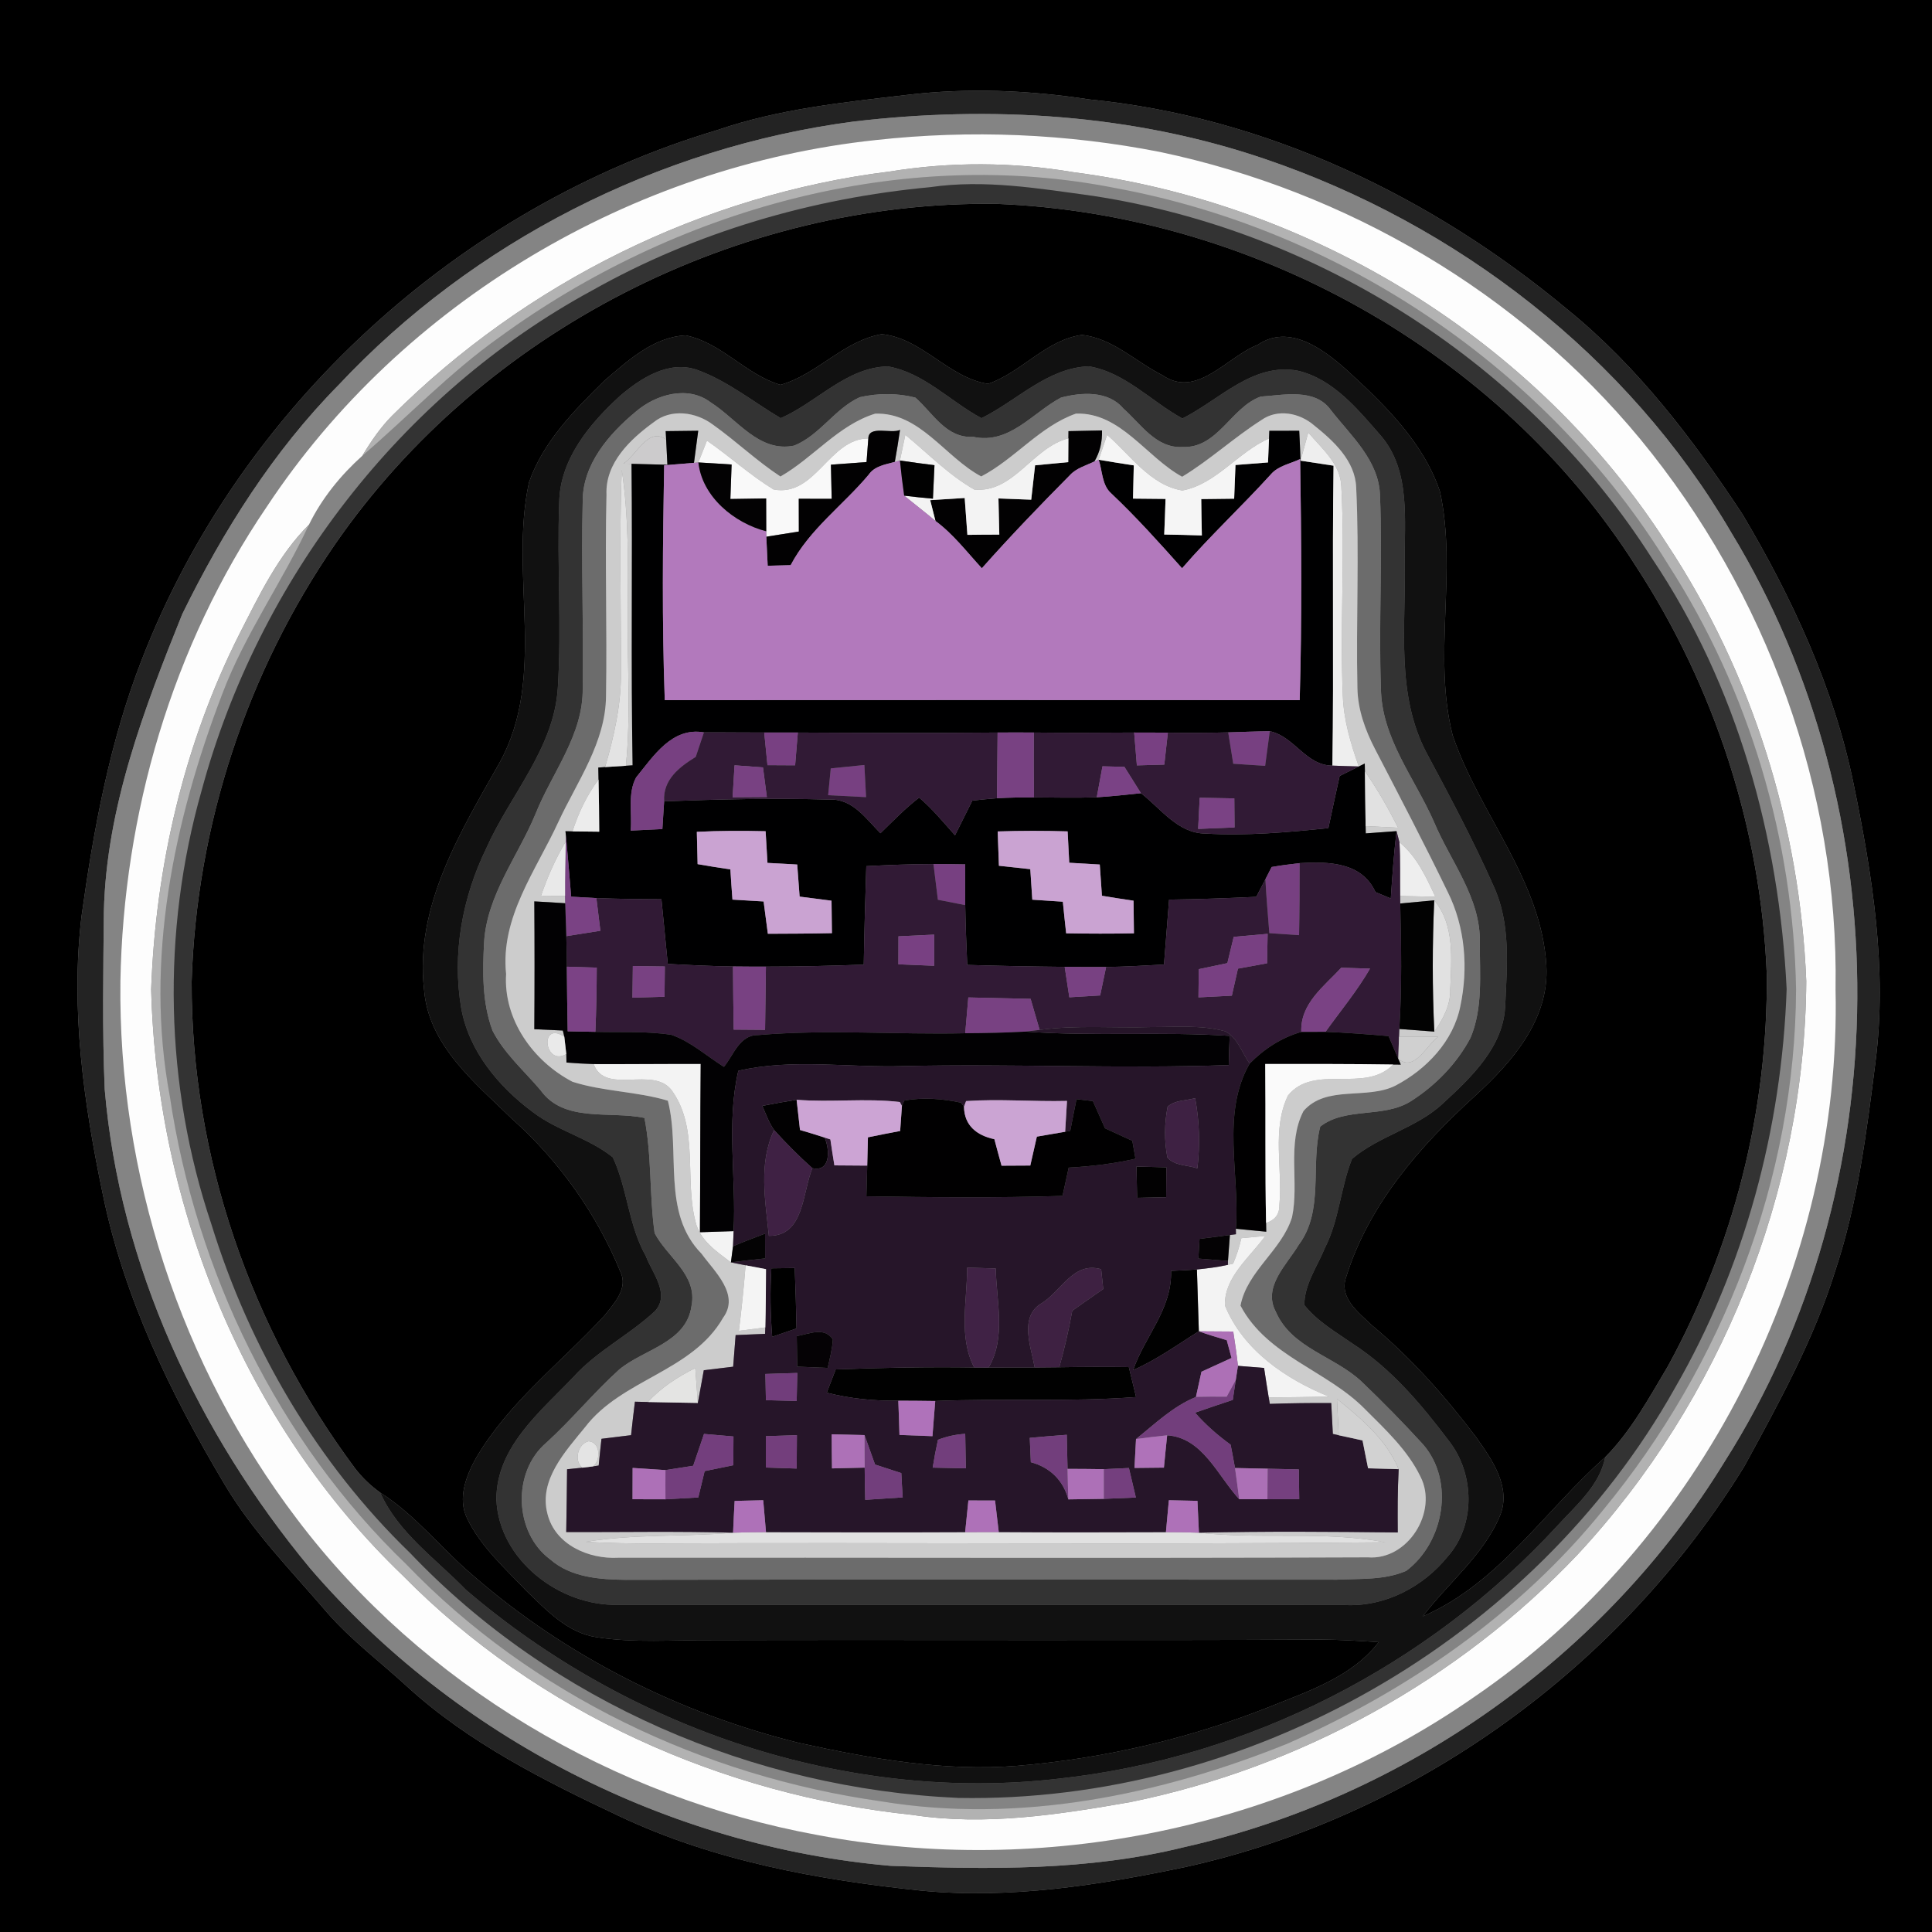 <?xml version="1.0" encoding="UTF-8" ?>
<!DOCTYPE svg PUBLIC "-//W3C//DTD SVG 1.1//EN" "http://www.w3.org/Graphics/SVG/1.1/DTD/svg11.dtd">
<svg width="250pt" height="250pt" viewBox="0 0 250 250" version="1.1" xmlns="http://www.w3.org/2000/svg">
<rect x="0" y="0" width="250" height="250" fill="#808080" stroke="none"/>
<g id="#000000ff">
<path fill="#000000" opacity="1.00" d=" M 0.00 0.00 L 250.00 0.00 L 250.00 250.00 L 0.00 250.00 L 0.00 0.00 M 117.37 12.28 C 109.11 13.25 100.76 14.10 92.85 16.82 C 59.32 26.81 30.99 52.72 18.34 85.38 C 14.19 96.01 12.12 107.29 10.55 118.55 C 9.11 130.62 10.84 142.77 13.31 154.58 C 16.05 167.92 22.07 180.34 29.00 191.97 C 32.64 198.15 37.71 203.26 42.34 208.68 C 45.45 212.24 49.25 215.08 52.72 218.27 C 60.69 225.54 70.44 230.43 80.12 235.00 C 92.37 240.80 105.85 243.25 119.24 244.65 C 130.73 245.76 142.22 243.94 153.44 241.58 C 183.23 235.00 209.82 215.65 225.74 189.70 C 230.19 181.54 234.72 173.32 237.49 164.41 C 240.39 155.70 241.53 146.54 242.68 137.47 C 244.24 125.40 242.28 113.24 239.85 101.42 C 237.31 89.00 231.92 77.39 225.48 66.55 C 219.09 56.86 211.95 47.47 202.89 40.10 C 185.38 25.49 163.81 15.11 140.97 12.87 C 133.17 11.67 125.22 11.34 117.37 12.28 Z" />
<path fill="#000000" opacity="1.00" d=" M 43.39 70.38 C 62.44 42.86 95.52 25.95 128.95 26.38 C 161.87 27.65 193.97 45.38 211.70 73.29 C 221.91 88.95 227.87 107.36 228.62 126.05 C 228.80 143.71 224.30 161.33 215.81 176.81 C 213.38 180.89 211.08 185.15 207.72 188.55 C 199.90 195.46 193.97 204.89 184.10 209.16 C 187.42 204.79 192.00 201.23 194.13 196.05 C 195.57 192.40 193.04 188.84 191.02 185.99 C 187.03 180.71 182.61 175.73 177.51 171.48 C 175.81 169.84 173.21 167.94 174.20 165.22 C 177.10 155.90 183.73 148.29 190.84 141.84 C 195.63 137.47 200.48 131.95 200.10 125.00 C 199.49 113.92 191.41 105.31 187.97 95.14 C 185.36 84.81 188.60 73.97 186.33 63.60 C 184.16 57.17 179.07 52.27 174.18 47.80 C 171.15 45.12 166.77 41.87 162.74 44.63 C 158.78 46.14 154.88 51.64 150.42 48.55 C 146.96 46.82 143.98 43.76 139.99 43.34 C 135.33 43.99 132.20 48.18 127.85 49.67 C 122.73 48.88 119.32 43.76 114.10 43.24 C 109.16 44.09 105.76 48.45 100.99 49.80 C 96.51 48.48 93.36 44.34 88.74 43.40 C 84.57 43.58 81.26 46.66 78.24 49.23 C 74.35 53.06 70.27 57.16 68.45 62.43 C 65.86 74.33 70.83 87.50 64.65 98.68 C 59.59 107.64 53.66 117.25 54.87 128.00 C 55.42 135.24 61.42 140.07 66.24 144.77 C 72.34 150.20 77.19 157.04 80.29 164.59 C 81.31 166.72 79.46 168.67 78.23 170.22 C 72.64 176.29 65.86 181.42 61.62 188.63 C 60.32 190.96 59.18 193.87 60.44 196.47 C 62.22 200.16 65.35 202.94 68.13 205.87 C 70.73 208.37 73.43 211.29 77.18 211.85 C 82.08 212.62 87.06 212.20 92.00 212.23 C 118.34 212.16 144.68 212.29 171.01 212.16 C 173.48 212.18 175.94 212.32 178.40 212.50 C 174.84 217.09 169.16 218.88 164.00 220.97 C 153.68 225.03 142.77 227.56 131.72 228.49 C 122.18 229.27 112.67 227.57 103.39 225.53 C 87.91 221.72 73.22 214.32 61.18 203.84 C 57.09 200.38 53.77 196.03 49.20 193.14 C 47.98 192.27 46.89 191.22 45.97 190.04 C 32.49 171.97 24.71 149.60 24.80 127.00 C 25.41 106.87 31.94 86.95 43.39 70.38 Z" />
<path fill="#000000" opacity="1.00" d=" M 99.81 164.12 C 100.57 164.11 102.09 164.09 102.84 164.08 C 102.94 166.68 103.02 169.29 103.07 171.90 C 102.02 172.26 100.97 172.62 99.92 172.98 C 99.68 170.03 99.64 167.07 99.81 164.12 Z" />
</g>
<g id="#232323ff">
<path fill="#232323" opacity="1.00" d=" M 117.37 12.28 C 125.22 11.34 133.17 11.67 140.97 12.87 C 163.81 15.11 185.38 25.49 202.89 40.10 C 211.95 47.47 219.09 56.86 225.48 66.55 C 231.92 77.39 237.31 89.00 239.85 101.42 C 242.28 113.24 244.24 125.40 242.68 137.47 C 241.53 146.54 240.39 155.70 237.49 164.41 C 234.72 173.32 230.19 181.54 225.74 189.70 C 209.82 215.65 183.23 235.00 153.44 241.58 C 142.22 243.94 130.73 245.76 119.24 244.65 C 105.85 243.25 92.37 240.80 80.12 235.00 C 70.44 230.43 60.69 225.54 52.72 218.27 C 49.25 215.08 45.45 212.24 42.34 208.68 C 37.71 203.26 32.64 198.15 29.00 191.97 C 22.07 180.34 16.05 167.92 13.31 154.58 C 10.84 142.77 9.11 130.62 10.55 118.55 C 12.12 107.29 14.19 96.01 18.34 85.38 C 30.99 52.72 59.32 26.81 92.85 16.82 C 100.76 14.10 109.11 13.25 117.37 12.28 M 110.44 15.73 C 85.24 19.05 61.21 31.25 43.81 49.82 C 35.36 58.38 28.87 68.69 23.59 79.45 C 18.63 91.77 13.76 104.50 13.44 117.96 C 13.37 125.62 13.22 133.30 13.55 140.97 C 15.49 163.79 25.61 185.42 40.13 202.94 C 58.93 224.81 86.53 238.95 115.26 241.44 C 127.94 241.91 140.78 242.10 153.19 239.03 C 181.89 232.58 207.77 214.27 223.15 189.16 C 245.86 153.46 245.97 104.98 224.02 68.90 C 210.67 46.06 188.52 28.99 163.59 20.54 C 146.57 14.75 128.22 13.63 110.44 15.73 Z" />
</g>
<g id="#848484ff">
<path fill="#848484" opacity="1.00" d=" M 110.44 15.73 C 128.22 13.63 146.57 14.75 163.59 20.54 C 188.52 28.99 210.67 46.06 224.02 68.90 C 245.97 104.98 245.86 153.46 223.15 189.16 C 207.77 214.27 181.89 232.58 153.19 239.03 C 140.78 242.10 127.94 241.91 115.26 241.44 C 86.53 238.95 58.93 224.81 40.13 202.94 C 25.61 185.42 15.49 163.79 13.55 140.97 C 13.22 133.30 13.37 125.62 13.44 117.96 C 13.76 104.50 18.63 91.77 23.59 79.45 C 28.87 68.69 35.36 58.38 43.81 49.82 C 61.21 31.25 85.24 19.05 110.44 15.73 M 113.35 18.12 C 81.87 21.46 52.01 39.10 34.51 65.59 C 22.27 83.60 15.96 105.31 15.58 127.01 C 15.28 151.87 23.36 176.73 38.41 196.54 C 54.64 218.04 79.43 232.63 105.83 237.46 C 134.96 242.97 166.25 236.62 190.64 219.67 C 220.26 199.50 238.32 163.76 237.52 128.00 C 237.95 102.27 228.58 76.65 212.25 56.82 C 196.58 37.83 174.17 24.74 150.14 19.67 C 138.05 17.29 125.59 16.77 113.35 18.12 Z" />
<path fill="#848484" opacity="1.00" d=" M 64.65 43.62 C 87.29 27.10 116.67 18.81 144.46 24.36 C 173.65 29.78 200.35 47.81 215.91 73.14 C 226.39 89.42 232.06 108.68 232.41 128.01 C 232.31 152.48 222.95 176.59 207.43 195.41 C 196.67 208.74 182.18 218.75 166.59 225.63 C 150.08 232.29 131.83 236.03 114.07 233.10 C 91.02 229.85 68.78 219.28 52.58 202.43 C 35.95 186.43 25.37 164.57 21.97 141.83 C 18.69 124.31 22.47 106.25 28.75 89.83 C 31.66 82.10 36.52 75.35 39.98 67.89 C 41.65 64.48 44.08 61.50 46.89 58.97 C 52.83 53.88 58.24 48.16 64.65 43.62 M 120.37 24.22 C 105.10 25.64 90.04 30.03 76.65 37.57 C 51.87 51.01 33.40 75.16 26.09 102.30 C 20.89 120.58 21.29 140.41 27.36 158.43 C 32.28 174.39 41.02 189.32 53.06 200.95 C 71.38 220.22 97.54 231.47 124.01 232.65 C 161.41 233.35 198.38 212.30 216.71 179.65 C 225.76 163.99 230.57 146.02 231.19 127.99 C 230.23 108.38 224.81 88.68 213.78 72.28 C 197.85 47.25 170.75 29.83 141.45 25.35 C 134.48 24.40 127.41 23.19 120.37 24.22 Z" />
</g>
<g id="#fdfdfdff">
<path fill="#fdfdfd" opacity="1.00" d=" M 113.35 18.12 C 125.59 16.77 138.05 17.29 150.14 19.67 C 174.17 24.74 196.58 37.83 212.25 56.82 C 228.58 76.65 237.95 102.27 237.52 128.00 C 238.32 163.76 220.26 199.50 190.64 219.67 C 166.25 236.62 134.96 242.97 105.83 237.46 C 79.43 232.63 54.64 218.04 38.41 196.54 C 23.36 176.73 15.28 151.87 15.58 127.01 C 15.96 105.31 22.27 83.60 34.51 65.59 C 52.01 39.10 81.87 21.46 113.35 18.12 M 115.11 22.20 C 90.94 25.18 67.99 36.61 50.76 53.77 C 49.23 55.31 48.00 57.12 46.89 58.97 C 44.08 61.50 41.65 64.48 39.98 67.89 C 35.98 71.88 33.54 77.04 31.00 82.00 C 23.81 96.24 20.14 112.11 19.56 128.00 C 20.27 156.14 31.70 184.29 52.12 203.87 C 69.53 221.57 93.52 232.28 118.10 234.85 C 127.50 236.29 137.00 234.81 146.27 233.19 C 168.20 228.72 188.75 217.40 204.15 201.15 C 222.70 181.20 233.55 154.22 233.73 126.97 C 232.92 106.94 226.77 87.10 215.68 70.36 C 198.82 44.06 169.77 26.27 138.88 22.28 C 131.03 20.95 122.97 20.92 115.11 22.20 Z" />
</g>
<g id="#b2b2b2ff">
<path fill="#b2b2b2" opacity="1.00" d=" M 115.11 22.20 C 122.97 20.92 131.03 20.95 138.88 22.28 C 169.77 26.27 198.82 44.06 215.68 70.36 C 226.77 87.10 232.92 106.94 233.73 126.97 C 233.55 154.22 222.70 181.20 204.15 201.15 C 188.75 217.40 168.20 228.72 146.27 233.19 C 137.00 234.81 127.50 236.29 118.10 234.85 C 93.52 232.28 69.53 221.57 52.12 203.87 C 31.70 184.29 20.27 156.14 19.56 128.00 C 20.14 112.11 23.81 96.24 31.00 82.00 C 33.54 77.04 35.98 71.88 39.98 67.89 C 36.52 75.35 31.66 82.10 28.75 89.83 C 22.47 106.25 18.69 124.31 21.97 141.83 C 25.37 164.57 35.95 186.43 52.58 202.43 C 68.78 219.28 91.02 229.85 114.07 233.10 C 131.83 236.03 150.08 232.29 166.59 225.63 C 182.18 218.75 196.67 208.74 207.43 195.41 C 222.95 176.59 232.31 152.48 232.41 128.01 C 232.06 108.68 226.39 89.42 215.91 73.14 C 200.35 47.81 173.65 29.78 144.46 24.36 C 116.67 18.81 87.29 27.10 64.65 43.62 C 58.24 48.16 52.83 53.88 46.89 58.97 C 48.00 57.12 49.23 55.31 50.76 53.77 C 67.99 36.61 90.94 25.18 115.11 22.20 Z" />
</g>
<g id="#333333ff">
<path fill="#333333" opacity="1.00" d=" M 120.37 24.22 C 127.41 23.19 134.48 24.40 141.45 25.35 C 170.75 29.83 197.85 47.25 213.78 72.28 C 224.81 88.68 230.23 108.38 231.19 127.99 C 230.57 146.02 225.76 163.99 216.71 179.65 C 198.38 212.30 161.41 233.35 124.01 232.65 C 97.54 231.47 71.38 220.22 53.06 200.95 C 41.02 189.32 32.28 174.39 27.36 158.43 C 21.29 140.41 20.89 120.58 26.09 102.30 C 33.40 75.16 51.87 51.01 76.65 37.57 C 90.04 30.03 105.10 25.64 120.37 24.22 M 43.39 70.38 C 31.94 86.95 25.41 106.87 24.80 127.00 C 24.71 149.60 32.49 171.97 45.97 190.04 C 46.89 191.22 47.98 192.27 49.20 193.14 C 51.53 198.36 56.40 201.71 60.28 205.71 C 81.22 223.66 109.59 233.39 137.15 230.14 C 161.60 227.45 184.83 215.55 201.48 197.48 C 203.92 194.79 206.96 192.30 207.72 188.55 C 211.08 185.15 213.38 180.89 215.81 176.81 C 224.30 161.33 228.80 143.71 228.62 126.05 C 227.87 107.36 221.91 88.95 211.70 73.29 C 193.97 45.38 161.87 27.65 128.95 26.38 C 95.52 25.95 62.44 42.86 43.39 70.38 Z" />
<path fill="#333333" opacity="1.00" d=" M 80.24 51.22 C 82.91 48.94 86.50 46.61 90.15 47.84 C 94.12 49.26 97.43 51.98 101.02 54.11 C 105.72 52.06 109.52 47.52 114.89 47.41 C 119.54 48.22 122.95 51.94 127.00 54.11 C 131.58 51.86 135.54 47.59 140.89 47.40 C 145.57 48.17 148.96 51.94 153.00 54.15 C 157.79 51.76 162.11 46.88 167.94 47.97 C 172.52 49.04 175.69 52.96 178.65 56.34 C 182.62 60.95 181.69 67.39 181.78 73.00 C 181.91 81.14 180.64 89.87 184.57 97.37 C 187.62 103.06 190.66 108.77 193.28 114.68 C 195.49 119.46 195.02 124.90 194.78 130.01 C 194.62 135.40 190.43 139.36 186.74 142.76 C 183.33 145.98 178.48 146.95 174.95 149.96 C 173.46 153.71 173.29 157.89 171.43 161.51 C 170.45 163.91 168.78 166.20 168.78 168.87 C 170.48 171.01 172.89 172.38 175.10 173.92 C 180.09 177.15 183.96 181.78 187.51 186.48 C 190.80 190.69 190.97 197.28 187.37 201.37 C 184.16 205.36 179.22 207.94 174.03 207.69 C 142.69 207.62 111.35 207.70 80.01 207.66 C 72.44 207.88 64.53 201.85 64.23 194.01 C 64.23 187.25 69.92 182.67 74.19 178.19 C 77.25 174.79 81.45 172.75 84.76 169.65 C 86.76 167.44 84.38 164.70 83.56 162.51 C 81.32 158.55 81.20 153.83 79.30 149.76 C 76.22 147.27 72.18 146.35 69.02 143.96 C 64.56 140.67 60.67 136.04 59.68 130.45 C 58.48 123.44 59.82 116.14 62.92 109.78 C 65.99 102.87 71.68 96.88 72.18 89.04 C 72.69 81.03 72.06 73.00 72.36 64.99 C 72.47 59.40 76.31 54.81 80.24 51.22 M 82.28 53.26 C 78.76 56.18 75.34 60.14 75.40 64.98 C 75.20 72.99 75.53 81.01 75.40 89.02 C 75.51 95.08 71.44 99.94 69.30 105.31 C 67.02 110.82 63.00 115.80 62.64 121.95 C 62.44 125.76 62.38 129.73 63.73 133.36 C 65.24 136.32 67.81 138.55 69.94 141.06 C 72.96 145.33 78.93 143.71 83.39 144.66 C 84.36 149.58 84.01 154.63 84.71 159.57 C 86.34 162.69 90.29 164.97 89.48 168.99 C 88.82 173.78 83.27 174.58 80.11 177.23 C 76.82 180.21 73.99 183.68 70.70 186.68 C 66.25 190.45 66.51 198.32 71.20 201.79 C 73.88 204.13 77.60 204.39 80.99 204.43 C 111.65 204.36 142.32 204.41 172.99 204.41 C 175.98 204.26 179.16 204.49 181.96 203.27 C 186.87 199.59 188.29 191.63 184.12 186.88 C 181.57 184.09 178.92 181.39 176.19 178.78 C 172.70 175.48 167.14 174.47 165.09 169.74 C 163.36 166.50 166.51 163.67 168.05 161.09 C 171.36 156.66 169.55 150.80 170.84 145.78 C 174.10 143.22 179.02 144.73 182.56 142.50 C 185.75 140.47 188.51 137.65 190.28 134.30 C 191.91 130.44 191.47 126.11 191.49 122.01 C 191.63 116.19 187.72 111.51 185.57 106.38 C 183.08 100.70 178.76 95.52 178.69 89.05 C 178.39 80.72 178.91 72.39 178.57 64.07 C 178.42 59.56 174.79 56.37 172.20 53.05 C 170.16 50.20 166.12 51.12 163.13 51.32 C 159.29 52.70 157.58 58.05 153.00 57.84 C 149.58 58.03 147.60 54.83 145.33 52.83 C 143.38 50.53 139.94 50.75 137.29 51.45 C 133.62 53.39 130.62 57.54 125.95 56.53 C 122.41 56.73 120.74 53.46 118.45 51.45 C 116.12 50.85 113.60 50.86 111.25 51.40 C 108.01 52.88 106.09 56.32 102.77 57.66 C 98.22 58.61 95.37 54.22 91.98 52.08 C 89.02 49.82 84.88 51.03 82.28 53.26 Z" />
</g>
<g id="#111111ff">
<path fill="#111111" opacity="1.00" d=" M 78.24 49.23 C 81.26 46.66 84.57 43.58 88.74 43.40 C 93.36 44.34 96.51 48.48 100.99 49.80 C 105.76 48.45 109.16 44.09 114.10 43.24 C 119.32 43.76 122.73 48.88 127.85 49.67 C 132.20 48.18 135.33 43.99 139.99 43.34 C 143.98 43.76 146.96 46.82 150.42 48.55 C 154.88 51.64 158.78 46.14 162.74 44.63 C 166.77 41.87 171.15 45.12 174.18 47.80 C 179.07 52.27 184.16 57.17 186.33 63.60 C 188.60 73.97 185.36 84.81 187.97 95.14 C 191.41 105.31 199.49 113.92 200.10 125.00 C 200.48 131.95 195.63 137.47 190.84 141.84 C 183.73 148.29 177.10 155.90 174.20 165.22 C 173.21 167.94 175.81 169.84 177.51 171.48 C 182.61 175.73 187.03 180.71 191.02 185.99 C 193.04 188.84 195.57 192.40 194.13 196.05 C 192.00 201.23 187.42 204.79 184.10 209.16 C 193.97 204.89 199.90 195.46 207.72 188.55 C 206.96 192.30 203.92 194.79 201.48 197.48 C 184.83 215.55 161.60 227.45 137.15 230.14 C 109.59 233.39 81.22 223.66 60.28 205.71 C 56.40 201.71 51.53 198.36 49.20 193.14 C 53.77 196.03 57.09 200.38 61.18 203.84 C 73.22 214.32 87.91 221.72 103.39 225.53 C 112.67 227.57 122.18 229.27 131.72 228.49 C 142.77 227.56 153.68 225.03 164.00 220.97 C 169.16 218.88 174.84 217.09 178.40 212.50 C 175.94 212.32 173.48 212.18 171.01 212.16 C 144.68 212.29 118.34 212.16 92.00 212.23 C 87.06 212.20 82.08 212.62 77.18 211.85 C 73.43 211.29 70.73 208.37 68.13 205.87 C 65.35 202.94 62.22 200.16 60.44 196.47 C 59.18 193.87 60.32 190.96 61.62 188.63 C 65.86 181.42 72.64 176.29 78.23 170.22 C 79.46 168.67 81.31 166.72 80.29 164.59 C 77.19 157.04 72.34 150.20 66.24 144.77 C 61.42 140.07 55.42 135.24 54.87 128.00 C 53.66 117.25 59.59 107.64 64.65 98.68 C 70.83 87.50 65.86 74.33 68.45 62.43 C 70.27 57.16 74.35 53.06 78.24 49.23 M 80.24 51.22 C 76.31 54.81 72.47 59.40 72.36 64.99 C 72.06 73.00 72.69 81.03 72.18 89.04 C 71.68 96.88 65.99 102.87 62.92 109.78 C 59.82 116.14 58.48 123.44 59.68 130.45 C 60.67 136.04 64.56 140.67 69.02 143.96 C 72.18 146.35 76.22 147.27 79.30 149.76 C 81.20 153.83 81.32 158.55 83.56 162.51 C 84.38 164.70 86.76 167.44 84.76 169.65 C 81.45 172.75 77.25 174.79 74.19 178.19 C 69.92 182.67 64.23 187.25 64.23 194.01 C 64.53 201.85 72.44 207.88 80.01 207.66 C 111.35 207.70 142.69 207.62 174.03 207.69 C 179.22 207.94 184.16 205.36 187.37 201.37 C 190.97 197.28 190.80 190.69 187.51 186.48 C 183.96 181.78 180.09 177.15 175.10 173.92 C 172.89 172.38 170.48 171.01 168.78 168.87 C 168.78 166.20 170.45 163.91 171.43 161.51 C 173.29 157.89 173.46 153.71 174.95 149.96 C 178.48 146.95 183.33 145.98 186.74 142.76 C 190.43 139.36 194.62 135.40 194.78 130.01 C 195.02 124.90 195.49 119.46 193.28 114.68 C 190.66 108.77 187.62 103.06 184.57 97.37 C 180.64 89.87 181.91 81.14 181.78 73.00 C 181.69 67.39 182.62 60.95 178.65 56.34 C 175.69 52.96 172.52 49.04 167.94 47.97 C 162.11 46.88 157.79 51.76 153.00 54.15 C 148.96 51.94 145.57 48.17 140.89 47.40 C 135.54 47.59 131.58 51.86 127.00 54.11 C 122.95 51.94 119.54 48.22 114.89 47.41 C 109.52 47.52 105.72 52.06 101.02 54.11 C 97.43 51.98 94.12 49.26 90.15 47.84 C 86.50 46.61 82.91 48.94 80.24 51.22 Z" />
</g>
<g id="#6c6c6cff">
<path fill="#6c6c6c" opacity="1.00" d=" M 82.28 53.26 C 84.88 51.03 89.02 49.82 91.98 52.08 C 95.37 54.22 98.22 58.61 102.77 57.66 C 106.09 56.32 108.01 52.88 111.25 51.40 C 113.60 50.86 116.12 50.85 118.45 51.45 C 120.74 53.46 122.41 56.73 125.95 56.53 C 130.62 57.54 133.62 53.39 137.29 51.45 C 139.94 50.75 143.38 50.53 145.33 52.83 C 147.60 54.83 149.58 58.03 153.00 57.84 C 157.58 58.05 159.29 52.70 163.13 51.32 C 166.12 51.12 170.16 50.20 172.20 53.05 C 174.79 56.37 178.42 59.56 178.57 64.07 C 178.91 72.39 178.39 80.72 178.69 89.05 C 178.76 95.52 183.08 100.70 185.57 106.38 C 187.72 111.51 191.63 116.19 191.49 122.01 C 191.47 126.11 191.91 130.44 190.28 134.30 C 188.51 137.65 185.75 140.47 182.56 142.50 C 179.02 144.73 174.10 143.22 170.84 145.78 C 169.55 150.80 171.36 156.66 168.05 161.09 C 166.51 163.67 163.36 166.50 165.09 169.74 C 167.14 174.47 172.70 175.48 176.19 178.78 C 178.92 181.39 181.57 184.09 184.12 186.88 C 188.29 191.63 186.87 199.59 181.96 203.27 C 179.16 204.49 175.98 204.26 172.99 204.41 C 142.32 204.41 111.65 204.36 80.99 204.43 C 77.60 204.39 73.88 204.13 71.20 201.79 C 66.51 198.32 66.25 190.45 70.70 186.68 C 73.99 183.68 76.82 180.21 80.11 177.23 C 83.27 174.58 88.82 173.78 89.48 168.99 C 90.29 164.97 86.34 162.69 84.71 159.57 C 84.01 154.63 84.36 149.58 83.39 144.66 C 78.93 143.71 72.96 145.33 69.94 141.06 C 67.81 138.55 65.24 136.32 63.73 133.36 C 62.38 129.73 62.44 125.76 62.64 121.95 C 63.00 115.80 67.02 110.82 69.30 105.31 C 71.44 99.94 75.51 95.08 75.40 89.02 C 75.53 81.01 75.20 72.99 75.40 64.98 C 75.34 60.14 78.76 56.18 82.28 53.26 M 84.57 54.65 C 81.54 56.85 78.31 59.92 78.48 63.99 C 78.27 72.67 78.57 81.36 78.42 90.05 C 78.38 96.05 74.71 101.08 72.27 106.32 C 69.38 112.62 64.72 118.70 65.49 126.03 C 65.12 131.94 69.00 137.33 74.08 139.98 C 78.08 141.26 82.39 141.22 86.42 142.43 C 88.10 148.99 85.56 156.92 90.78 162.23 C 92.45 164.54 95.76 167.50 93.58 170.50 C 89.57 177.52 80.45 178.44 75.69 184.70 C 73.16 187.81 69.71 191.50 70.83 195.85 C 71.80 199.88 76.15 201.77 79.98 201.57 C 112.32 201.53 144.67 201.65 177.01 201.52 C 182.18 201.93 186.12 195.61 183.81 191.08 C 182.15 187.65 179.30 185.01 176.64 182.35 C 171.71 177.32 163.97 175.50 160.52 168.95 C 161.36 164.49 165.87 161.80 167.19 157.50 C 168.14 152.98 166.49 148.00 168.67 143.77 C 171.63 140.35 176.86 142.36 180.59 140.47 C 184.59 138.37 188.07 134.73 188.97 130.19 C 190.01 125.26 189.60 119.97 187.34 115.43 C 184.32 109.19 181.10 103.04 177.91 96.89 C 176.65 94.46 175.70 91.81 175.65 89.06 C 175.46 80.40 175.91 71.73 175.49 63.07 C 175.35 59.60 172.55 57.05 170.03 55.03 C 168.16 53.42 165.32 52.86 163.22 54.36 C 159.67 56.62 156.57 59.51 152.97 61.69 C 148.32 59.15 145.01 53.33 139.23 53.52 C 134.56 55.16 131.34 59.37 126.97 61.65 C 122.30 59.17 119.01 53.31 113.24 53.53 C 108.48 55.00 105.25 59.23 100.99 61.66 C 97.91 59.64 95.24 57.07 92.24 54.94 C 90.05 53.30 86.81 52.83 84.57 54.65 Z" />
</g>
<g id="#ccccccff">
<path fill="#cccccc" opacity="1.00" d=" M 84.57 54.65 C 86.81 52.83 90.05 53.30 92.24 54.94 C 95.24 57.07 97.91 59.64 100.99 61.66 C 105.25 59.23 108.48 55.00 113.24 53.53 C 119.01 53.31 122.30 59.17 126.97 61.65 C 131.34 59.37 134.56 55.16 139.23 53.52 C 145.01 53.33 148.32 59.15 152.97 61.69 C 156.57 59.51 159.67 56.62 163.22 54.36 C 165.32 52.86 168.16 53.42 170.03 55.03 C 172.55 57.05 175.35 59.60 175.49 63.07 C 175.91 71.73 175.46 80.40 175.65 89.06 C 175.70 91.81 176.65 94.46 177.91 96.89 C 181.10 103.04 184.32 109.19 187.34 115.43 C 189.60 119.97 190.01 125.26 188.97 130.19 C 188.07 134.73 184.59 138.37 180.59 140.47 C 176.86 142.36 171.63 140.35 168.67 143.77 C 166.49 148.00 168.14 152.98 167.19 157.50 C 165.87 161.80 161.36 164.49 160.52 168.95 C 163.97 175.50 171.71 177.32 176.64 182.35 C 179.30 185.01 182.15 187.65 183.81 191.08 C 186.12 195.61 182.18 201.93 177.01 201.52 C 144.67 201.65 112.32 201.53 79.98 201.57 C 76.15 201.77 71.80 199.88 70.83 195.85 C 69.71 191.50 73.16 187.81 75.69 184.70 C 80.45 178.44 89.57 177.52 93.58 170.50 C 95.76 167.50 92.45 164.54 90.78 162.23 C 85.56 156.92 88.10 148.99 86.42 142.43 C 82.39 141.22 78.08 141.26 74.08 139.98 C 69.00 137.33 65.12 131.94 65.49 126.03 C 64.72 118.70 69.38 112.62 72.27 106.32 C 74.71 101.08 78.38 96.05 78.42 90.05 C 78.57 81.36 78.27 72.67 78.48 63.99 C 78.31 59.92 81.54 56.85 84.57 54.65 M 80.68 59.99 L 81.72 60.02 C 81.86 73.02 81.63 86.03 81.86 99.03 L 80.99 99.09 C 81.66 92.40 81.14 85.69 81.23 79.00 C 81.28 72.91 81.36 66.79 80.45 60.76 C 80.13 69.50 80.36 78.25 80.35 86.99 C 80.39 91.17 79.46 95.27 78.30 99.26 L 77.42 99.32 C 77.43 99.71 77.45 100.48 77.45 100.87 C 75.94 102.89 74.85 105.18 74.08 107.58 L 73.17 107.56 L 73.23 108.11 L 73.21 108.90 C 71.87 111.13 70.83 113.51 69.99 115.96 C 70.77 115.95 72.34 115.93 73.12 115.92 L 73.14 116.88 C 71.81 116.79 70.47 116.71 69.14 116.64 C 69.18 122.15 69.18 127.67 69.14 133.18 C 70.37 133.24 71.60 133.30 72.83 133.35 L 73.02 134.15 C 69.79 132.01 70.40 138.06 73.28 136.40 L 73.30 137.49 C 74.47 137.59 75.64 137.65 76.82 137.69 C 78.31 141.78 84.53 137.85 86.94 141.12 C 90.49 146.08 88.53 152.56 90.01 158.13 C 90.58 160.53 92.74 161.95 94.58 163.35 C 95.06 163.44 96.01 163.63 96.48 163.73 C 96.25 166.56 95.97 169.39 95.61 172.21 C 96.75 172.06 97.89 171.91 99.03 171.77 L 99.00 172.60 C 97.73 172.65 96.46 172.70 95.19 172.76 C 95.09 174.12 94.98 175.48 94.87 176.85 C 93.60 177.00 92.34 177.16 91.07 177.31 C 90.81 178.72 90.57 180.13 90.30 181.54 C 90.18 180.03 90.07 178.52 89.97 177.02 C 87.71 178.16 85.56 179.53 83.84 181.42 C 83.42 181.41 82.58 181.39 82.16 181.38 C 81.98 182.82 81.81 184.26 81.66 185.71 C 80.38 185.86 79.10 186.02 77.83 186.18 C 77.70 187.33 77.58 188.49 77.47 189.64 L 76.75 189.75 C 77.77 188.95 77.70 186.59 76.16 186.50 C 74.77 186.81 74.23 189.02 75.35 189.92 C 74.85 189.97 73.87 190.07 73.38 190.12 C 73.34 192.83 73.33 195.54 73.27 198.25 C 80.47 198.27 87.67 198.13 94.86 198.33 C 88.51 198.89 82.09 198.47 75.78 199.52 C 78.85 199.68 81.93 199.75 85.00 199.72 C 116.41 199.58 147.82 199.89 179.22 199.57 C 171.27 198.07 163.15 199.23 155.14 198.33 C 163.71 198.14 172.29 198.20 180.87 198.30 C 180.85 195.57 180.84 192.84 180.99 190.11 C 179.39 186.26 176.15 183.56 173.00 181.01 C 173.07 182.58 173.15 184.15 173.23 185.72 L 172.47 185.55 C 172.40 184.21 172.34 182.88 172.26 181.55 C 169.61 181.54 166.96 181.57 164.31 181.66 L 164.17 180.83 C 166.77 180.82 169.36 180.76 171.96 180.72 C 166.36 178.44 160.85 174.70 158.50 168.91 C 158.42 165.23 161.74 162.70 163.73 159.93 C 162.70 160.02 161.66 160.12 160.63 160.22 C 160.37 161.36 160.02 162.46 159.56 163.52 L 158.89 163.67 L 158.90 163.16 C 158.97 162.32 159.09 160.65 159.15 159.81 L 159.93 159.71 L 159.92 159.00 C 161.23 159.14 162.54 159.26 163.85 159.38 L 163.83 158.25 C 165.01 157.87 165.58 157.09 165.55 155.92 C 166.00 151.23 164.54 146.13 166.67 141.75 C 170.06 137.58 176.61 141.55 180.27 137.75 L 181.26 137.76 L 180.94 137.01 C 183.03 138.77 184.58 135.25 186.10 134.16 C 184.41 134.14 182.72 134.13 181.03 134.14 L 181.07 133.15 C 182.58 133.26 184.09 133.37 185.60 133.49 C 186.73 131.88 187.70 130.09 187.66 128.06 C 187.80 124.16 188.29 119.72 185.59 116.50 C 184.12 116.64 182.65 116.77 181.19 116.91 L 181.18 115.94 C 182.69 115.98 184.21 116.01 185.73 116.04 C 184.54 113.48 183.33 110.82 181.09 108.99 C 180.99 108.63 180.81 107.91 180.71 107.55 C 179.72 107.62 177.73 107.77 176.73 107.84 L 176.71 106.90 C 178.11 106.97 179.51 107.04 180.91 107.11 C 179.64 104.58 178.24 102.12 176.62 99.80 L 176.60 98.80 L 175.83 99.18 C 174.78 96.23 173.88 93.19 173.76 90.04 C 173.38 81.03 174.05 72.00 173.57 63.00 C 173.49 60.04 171.05 58.06 169.29 55.97 C 169.04 56.88 168.54 58.70 168.29 59.61 C 168.24 58.32 168.19 57.03 168.12 55.74 C 166.83 55.75 165.54 55.75 164.25 55.75 L 164.21 56.74 C 160.18 58.50 157.38 62.65 153.00 63.47 C 148.85 62.79 146.27 58.88 143.26 56.27 C 142.90 57.35 142.54 58.42 142.17 59.49 L 141.62 59.71 C 142.32 58.52 142.64 57.18 142.60 55.70 C 141.15 55.73 139.70 55.76 138.26 55.79 L 138.25 56.72 C 133.60 57.90 131.18 63.82 126.08 63.35 C 122.76 61.46 120.08 58.68 117.15 56.27 C 116.92 57.38 116.69 58.49 116.45 59.59 L 115.79 59.77 C 116.04 58.39 116.26 57.01 116.46 55.63 C 115.31 56.18 112.40 54.98 112.36 56.74 C 107.30 56.73 105.52 64.36 100.10 63.34 C 97.05 61.48 94.41 59.05 91.48 57.02 C 91.21 57.73 90.65 59.13 90.37 59.84 L 89.80 59.89 C 89.99 58.51 90.17 57.13 90.35 55.74 C 88.94 55.76 87.54 55.77 86.14 55.79 L 86.20 56.89 C 83.92 55.16 82.38 58.89 80.68 59.99 Z" />
</g>
<g id="#cccbccff">
<path fill="#cccbcc" opacity="1.00" d=" M 80.68 59.99 C 82.38 58.89 83.92 55.16 86.20 56.89 C 86.24 57.70 86.32 59.33 86.36 60.14 C 84.81 60.10 83.27 60.06 81.72 60.02 L 80.68 59.99 Z" />
</g>
<g id="#000001ff">
<path fill="#000001" opacity="1.00" d=" M 86.14 55.79 C 87.54 55.77 88.94 55.76 90.35 55.74 C 90.17 57.13 89.99 58.51 89.80 59.89 C 88.51 59.99 87.23 60.10 85.94 60.21 C 85.76 70.34 85.65 80.48 86.02 90.60 C 113.41 90.59 140.80 90.58 168.18 90.60 C 168.48 80.21 168.40 69.80 168.24 59.40 C 166.96 60.02 165.39 60.26 164.43 61.40 C 160.69 65.52 156.60 69.32 152.96 73.53 C 150.00 70.21 147.03 66.90 143.79 63.84 C 142.57 62.76 142.66 60.93 142.17 59.49 C 143.68 59.75 145.19 59.99 146.71 60.22 C 146.68 61.65 146.64 63.08 146.61 64.52 C 148.01 64.53 149.42 64.55 150.82 64.56 C 150.77 66.10 150.72 67.63 150.65 69.17 C 152.27 69.19 153.90 69.23 155.52 69.29 C 155.48 67.72 155.46 66.15 155.44 64.58 C 156.86 64.56 158.28 64.54 159.70 64.53 C 159.75 63.07 159.81 61.62 159.87 60.17 C 161.27 60.06 162.67 59.95 164.08 59.84 C 164.11 59.07 164.17 57.52 164.21 56.74 L 164.25 55.75 C 165.54 55.75 166.83 55.75 168.12 55.74 C 168.19 57.03 168.24 58.32 168.29 59.61 C 169.71 59.83 171.13 60.04 172.56 60.26 C 172.37 73.19 172.61 86.13 172.41 99.07 C 168.97 99.06 167.50 95.29 164.31 94.62 C 162.51 94.64 160.72 94.72 158.93 94.77 C 156.32 94.84 153.72 94.84 151.12 94.81 C 149.66 94.79 148.21 94.79 146.76 94.79 C 142.43 94.82 138.11 94.84 133.78 94.79 C 132.22 94.78 130.65 94.77 129.09 94.79 C 120.47 94.87 111.86 94.84 103.24 94.79 C 101.79 94.78 100.34 94.78 98.89 94.79 C 96.29 94.80 93.69 94.75 91.09 94.77 C 86.95 94.05 84.57 97.83 82.31 100.60 C 81.19 102.67 81.82 105.22 81.61 107.48 C 82.98 107.42 84.35 107.35 85.71 107.28 C 85.77 106.38 85.88 104.59 85.94 103.69 C 93.07 103.43 100.22 103.25 107.35 103.47 C 110.32 103.32 112.07 105.96 113.93 107.82 C 115.56 106.24 117.14 104.59 118.94 103.21 C 120.65 104.66 122.08 106.41 123.58 108.09 C 124.33 106.59 125.08 105.10 125.82 103.60 C 126.88 103.48 127.94 103.37 129.01 103.29 C 130.60 103.20 132.20 103.18 133.80 103.18 C 136.50 103.20 139.21 103.26 141.92 103.17 C 143.83 103.05 145.73 102.84 147.64 102.64 C 150.21 104.62 152.40 107.83 155.96 107.86 C 161.28 108.18 166.60 107.70 171.89 107.16 C 172.37 104.91 172.85 102.66 173.35 100.41 C 174.17 100.00 175.00 99.59 175.83 99.18 L 176.60 98.80 L 176.62 99.80 C 176.66 102.17 176.66 104.54 176.71 106.90 L 176.73 107.84 C 177.73 107.77 179.72 107.62 180.71 107.55 C 180.37 110.44 180.16 113.35 179.97 116.26 C 179.47 116.05 178.48 115.64 177.99 115.44 C 176.20 111.53 171.90 111.48 168.18 111.69 C 166.96 111.82 165.75 111.98 164.55 112.19 C 164.34 112.59 163.94 113.38 163.74 113.78 C 163.44 114.34 162.85 115.48 162.56 116.05 C 158.80 116.23 155.04 116.36 151.28 116.41 C 151.06 119.21 150.83 122.01 150.62 124.81 C 148.12 124.95 145.63 125.09 143.13 125.13 C 141.34 125.14 139.55 125.12 137.77 125.11 C 133.56 125.07 129.36 124.99 125.16 124.86 C 125.05 122.28 124.94 119.70 124.90 117.12 C 124.88 115.36 124.89 113.60 124.90 111.85 C 123.52 111.82 122.15 111.81 120.79 111.81 C 117.89 111.81 114.99 111.93 112.10 112.08 C 111.96 116.32 111.84 120.57 111.77 124.82 C 107.55 124.98 103.33 125.08 99.11 125.08 C 97.69 125.08 96.27 125.08 94.85 125.06 C 92.03 125.02 89.22 124.88 86.41 124.73 C 86.14 121.94 85.86 119.15 85.59 116.36 C 82.78 116.35 79.97 116.32 77.17 116.21 C 76.35 116.16 74.72 116.07 73.91 116.03 C 73.68 113.39 73.48 110.74 73.23 108.11 L 73.17 107.56 L 74.08 107.58 C 74.95 107.59 76.68 107.61 77.54 107.62 C 77.53 105.37 77.50 103.12 77.45 100.87 C 77.45 100.48 77.43 99.71 77.42 99.32 L 78.30 99.26 C 78.98 99.22 80.32 99.13 80.99 99.09 L 81.86 99.03 C 81.63 86.03 81.86 73.02 81.72 60.02 C 83.27 60.06 84.81 60.10 86.36 60.14 C 86.32 59.33 86.24 57.70 86.20 56.89 L 86.14 55.79 M 90.17 107.64 C 90.21 109.03 90.24 110.42 90.27 111.82 C 91.67 112.07 93.09 112.29 94.51 112.50 C 94.59 113.80 94.68 115.11 94.78 116.41 C 96.12 116.49 97.47 116.57 98.81 116.65 C 99.00 118.04 99.18 119.44 99.36 120.83 C 102.12 120.82 104.89 120.81 107.65 120.75 C 107.63 119.35 107.61 117.95 107.60 116.55 C 106.22 116.37 104.84 116.20 103.47 116.02 C 103.37 114.63 103.27 113.25 103.16 111.87 C 101.88 111.79 100.59 111.73 99.31 111.66 C 99.23 110.29 99.15 108.92 99.07 107.56 C 96.10 107.49 93.13 107.49 90.17 107.64 M 129.10 107.59 C 129.15 109.07 129.21 110.55 129.26 112.03 C 130.61 112.18 131.96 112.33 133.32 112.47 C 133.40 113.79 133.49 115.10 133.58 116.42 C 134.90 116.51 136.21 116.60 137.53 116.68 C 137.67 118.04 137.80 119.40 137.96 120.77 C 140.88 120.82 143.81 120.83 146.73 120.77 C 146.71 119.36 146.69 117.96 146.68 116.55 C 145.31 116.35 143.95 116.14 142.59 115.91 C 142.50 114.56 142.40 113.21 142.31 111.87 C 140.99 111.79 139.67 111.71 138.36 111.64 C 138.29 110.29 138.22 108.93 138.15 107.58 C 135.13 107.49 132.11 107.49 129.10 107.59 Z" />
</g>
<g id="#f9f9f9ff">
<path fill="#f9f9f9" opacity="1.00" d=" M 100.10 63.34 C 105.52 64.36 107.30 56.73 112.36 56.74 C 112.30 57.50 112.19 59.03 112.13 59.79 C 110.59 59.90 109.06 60.01 107.52 60.13 C 107.55 61.60 107.58 63.08 107.62 64.55 C 106.20 64.54 104.78 64.54 103.36 64.54 C 103.36 65.95 103.36 67.37 103.37 68.78 C 101.97 69.00 100.56 69.22 99.16 69.45 L 99.15 68.75 C 99.14 67.34 99.14 65.92 99.14 64.50 C 97.59 64.52 96.05 64.55 94.51 64.57 C 94.57 63.08 94.62 61.59 94.67 60.11 C 93.24 60.01 91.80 59.92 90.37 59.84 C 90.65 59.13 91.21 57.73 91.48 57.02 C 94.41 59.05 97.05 61.48 100.10 63.34 Z" />
</g>
<g id="#020102ff">
<path fill="#020102" opacity="1.00" d=" M 112.36 56.74 C 112.40 54.98 115.31 56.18 116.46 55.63 C 116.26 57.01 116.04 58.39 115.79 59.77 C 114.57 60.11 113.18 60.29 112.40 61.43 C 109.09 65.38 104.74 68.49 102.31 73.13 C 101.32 73.15 100.33 73.18 99.34 73.21 C 99.27 71.95 99.21 70.70 99.16 69.45 C 100.56 69.22 101.97 69.00 103.37 68.78 C 103.36 67.37 103.36 65.95 103.36 64.54 C 104.78 64.54 106.20 64.54 107.62 64.55 C 107.58 63.08 107.55 61.60 107.52 60.13 C 109.06 60.01 110.59 59.90 112.13 59.79 C 112.19 59.03 112.30 57.50 112.36 56.74 Z" />
<path fill="#020102" opacity="1.00" d=" M 138.26 55.79 C 139.70 55.76 141.15 55.73 142.60 55.70 C 142.64 57.18 142.32 58.52 141.62 59.71 C 140.54 60.24 139.29 60.56 138.45 61.48 C 134.55 65.41 130.72 69.40 127.05 73.53 C 125.11 71.43 123.37 69.12 121.05 67.41 C 120.88 66.74 120.54 65.39 120.37 64.72 C 121.86 64.62 123.35 64.53 124.83 64.44 C 124.94 66.03 125.06 67.62 125.18 69.21 C 126.56 69.19 127.93 69.18 129.31 69.18 C 129.27 67.62 129.23 66.06 129.20 64.50 C 130.61 64.55 132.02 64.60 133.44 64.66 C 133.61 63.18 133.77 61.69 133.94 60.21 C 135.37 60.08 136.80 59.94 138.23 59.80 C 138.24 59.03 138.25 57.49 138.25 56.72 L 138.26 55.79 Z" />
<path fill="#020102" opacity="1.00" d=" M 98.64 143.10 C 100.11 142.81 101.59 142.54 103.08 142.31 C 103.23 143.61 103.37 144.92 103.52 146.22 C 104.58 146.53 105.64 146.85 106.70 147.20 C 107.37 148.66 107.54 151.71 105.12 151.16 C 103.37 149.61 101.74 147.95 100.17 146.23 C 99.50 145.28 99.11 144.16 98.64 143.10 Z" />
<path fill="#020102" opacity="1.00" d=" M 147.06 150.95 C 148.35 150.98 149.64 151.02 150.93 151.05 C 150.92 152.34 150.91 153.63 150.90 154.92 C 149.64 154.94 148.39 154.97 147.14 155.00 C 147.11 153.65 147.09 152.30 147.06 150.95 Z" />
</g>
<g id="#f3f3f3ff">
<path fill="#f3f3f3" opacity="1.00" d=" M 117.15 56.27 C 120.08 58.68 122.76 61.46 126.08 63.35 C 131.18 63.82 133.60 57.90 138.25 56.72 C 138.25 57.49 138.24 59.03 138.23 59.80 C 136.80 59.94 135.37 60.08 133.94 60.21 C 133.77 61.69 133.61 63.18 133.44 64.66 C 132.02 64.60 130.61 64.55 129.20 64.50 C 129.23 66.06 129.27 67.62 129.31 69.18 C 127.93 69.18 126.56 69.19 125.18 69.21 C 125.06 67.62 124.94 66.03 124.83 64.44 C 123.35 64.53 121.86 64.62 120.37 64.72 C 120.54 65.39 120.88 66.74 121.05 67.41 C 119.72 66.29 118.35 65.24 117.00 64.14 C 118.24 64.29 119.48 64.42 120.72 64.53 C 120.78 63.09 120.85 61.65 120.92 60.20 C 119.43 60.01 117.94 59.81 116.45 59.59 C 116.69 58.49 116.92 57.38 117.15 56.27 Z" />
<path fill="#f3f3f3" opacity="1.00" d=" M 76.82 137.69 C 81.43 137.71 86.05 137.65 90.67 137.67 C 90.60 144.93 90.62 152.19 90.57 159.45 C 92.02 159.41 93.47 159.36 94.93 159.31 C 94.91 159.80 94.87 160.78 94.85 161.27 C 94.78 161.79 94.65 162.83 94.58 163.35 C 92.74 161.95 90.58 160.53 90.01 158.13 C 88.53 152.56 90.49 146.08 86.94 141.12 C 84.53 137.85 78.31 141.78 76.82 137.69 Z" />
<path fill="#f3f3f3" opacity="1.00" d=" M 160.63 160.22 C 161.66 160.12 162.70 160.02 163.73 159.93 C 161.74 162.70 158.42 165.23 158.50 168.91 C 160.85 174.70 166.36 178.44 171.96 180.72 C 169.36 180.76 166.77 180.82 164.17 180.83 C 163.96 179.56 163.76 178.28 163.57 177.01 C 162.44 176.91 161.32 176.83 160.19 176.74 C 160.03 175.25 159.81 173.78 159.58 172.30 C 158.09 172.28 156.61 172.28 155.13 172.27 C 155.04 169.60 154.96 166.93 154.88 164.27 C 156.22 164.13 157.57 163.97 158.89 163.67 L 159.56 163.52 C 160.02 162.46 160.37 161.36 160.63 160.22 Z" />
</g>
<g id="#f5f5f5ff">
<path fill="#f5f5f5" opacity="1.00" d=" M 143.26 56.27 C 146.27 58.88 148.85 62.79 153.00 63.47 C 157.38 62.65 160.18 58.50 164.21 56.74 C 164.17 57.52 164.11 59.07 164.08 59.84 C 162.67 59.95 161.27 60.06 159.87 60.17 C 159.81 61.62 159.75 63.07 159.70 64.53 C 158.28 64.54 156.86 64.56 155.44 64.58 C 155.46 66.15 155.48 67.72 155.52 69.29 C 153.90 69.23 152.27 69.19 150.65 69.17 C 150.72 67.63 150.77 66.10 150.82 64.56 C 149.42 64.55 148.01 64.53 146.61 64.52 C 146.64 63.08 146.68 61.65 146.71 60.22 C 145.19 59.99 143.68 59.75 142.17 59.49 C 142.54 58.42 142.90 57.35 143.26 56.27 Z" />
</g>
<g id="#eeeeeeff">
<path fill="#eeeeee" opacity="1.00" d=" M 169.29 55.97 C 171.05 58.06 173.49 60.04 173.57 63.00 C 174.05 72.00 173.38 81.03 173.76 90.04 C 173.88 93.19 174.78 96.23 175.83 99.18 C 174.69 99.15 173.55 99.12 172.41 99.07 C 172.61 86.13 172.37 73.19 172.56 60.26 C 171.13 60.04 169.71 59.83 168.29 59.61 C 168.54 58.70 169.04 56.88 169.29 55.97 Z" />
<path fill="#eeeeee" opacity="1.00" d=" M 181.09 108.99 C 183.33 110.82 184.54 113.48 185.73 116.04 C 184.21 116.01 182.69 115.98 181.18 115.94 C 181.15 113.63 181.22 111.31 181.09 108.99 Z" />
</g>
<g id="#b279bcff">
<path fill="#b279bc" opacity="1.00" d=" M 85.94 60.21 C 87.23 60.10 88.51 59.99 89.80 59.89 L 90.37 59.84 C 90.86 64.29 95.00 67.68 99.15 68.75 L 99.16 69.45 C 99.21 70.70 99.27 71.95 99.34 73.21 C 100.33 73.18 101.32 73.15 102.31 73.13 C 104.74 68.49 109.09 65.38 112.40 61.43 C 113.18 60.29 114.57 60.11 115.79 59.77 L 116.45 59.59 C 116.60 61.11 116.78 62.63 117.00 64.14 C 118.35 65.24 119.72 66.29 121.05 67.41 C 123.37 69.12 125.11 71.43 127.05 73.53 C 130.72 69.40 134.55 65.41 138.45 61.48 C 139.29 60.56 140.54 60.24 141.62 59.71 L 142.17 59.49 C 142.66 60.93 142.57 62.76 143.79 63.84 C 147.03 66.90 150.00 70.21 152.96 73.53 C 156.60 69.32 160.69 65.52 164.43 61.40 C 165.39 60.26 166.96 60.02 168.24 59.40 C 168.40 69.80 168.48 80.21 168.18 90.60 C 140.80 90.58 113.41 90.59 86.02 90.60 C 85.65 80.48 85.76 70.34 85.94 60.21 Z" />
</g>
<g id="#030203ff">
<path fill="#030203" opacity="1.00" d=" M 90.37 59.84 C 91.80 59.92 93.24 60.01 94.67 60.11 C 94.62 61.59 94.57 63.08 94.51 64.57 C 96.05 64.55 97.59 64.52 99.14 64.50 C 99.14 65.92 99.14 67.34 99.15 68.75 C 95.00 67.68 90.86 64.29 90.37 59.84 Z" />
</g>
<g id="#010101ff">
<path fill="#010101" opacity="1.00" d=" M 116.45 59.59 C 117.94 59.81 119.43 60.01 120.92 60.20 C 120.85 61.65 120.78 63.09 120.72 64.53 C 119.48 64.42 118.24 64.29 117.00 64.14 C 116.78 62.63 116.60 61.11 116.45 59.59 Z" />
<path fill="#010101" opacity="1.00" d=" M 151.53 164.45 C 152.65 164.40 153.76 164.35 154.88 164.27 C 154.96 166.93 155.04 169.60 155.13 172.27 C 152.34 174.01 149.66 175.97 146.63 177.28 C 148.14 172.90 151.69 169.38 151.53 164.45 Z" />
<path fill="#010101" opacity="1.00" d=" M 108.14 177.20 C 114.11 176.98 120.09 176.86 126.06 176.95 C 126.53 176.95 127.45 176.96 127.92 176.96 C 129.91 176.95 131.90 176.96 133.89 176.95 C 134.69 176.94 136.28 176.93 137.07 176.92 C 140.07 176.87 143.07 176.86 146.07 176.90 C 146.39 178.19 146.70 179.48 147.01 180.78 C 138.36 181.43 129.68 180.93 121.02 181.29 C 119.42 181.27 117.83 181.25 116.24 181.25 C 113.12 181.29 110.00 180.99 106.98 180.21 C 107.37 179.20 107.75 178.20 108.14 177.20 Z" />
</g>
<g id="#e3e3e3ff">
<path fill="#e3e3e3" opacity="1.00" d=" M 80.45 60.76 C 81.36 66.79 81.28 72.91 81.23 79.00 C 81.14 85.69 81.66 92.40 80.99 99.09 C 80.32 99.13 78.98 99.22 78.30 99.26 C 79.46 95.27 80.39 91.17 80.35 86.99 C 80.36 78.25 80.13 69.50 80.45 60.76 Z" />
</g>
<g id="#774081ff">
<path fill="#774081" opacity="1.00" d=" M 82.31 100.60 C 84.57 97.83 86.95 94.05 91.09 94.77 C 90.74 95.83 90.38 96.88 90.03 97.94 C 87.89 99.26 85.76 100.90 85.94 103.69 C 85.88 104.59 85.77 106.38 85.71 107.28 C 84.35 107.35 82.98 107.42 81.61 107.48 C 81.82 105.22 81.19 102.67 82.31 100.60 Z" />
<path fill="#774081" opacity="1.00" d=" M 158.93 94.77 C 160.72 94.72 162.51 94.64 164.31 94.62 C 164.11 96.11 163.91 97.60 163.71 99.10 C 162.33 99.01 160.95 98.92 159.58 98.83 C 159.36 97.48 159.14 96.12 158.93 94.77 Z" />
<path fill="#774081" opacity="1.00" d=" M 107.50 99.43 C 108.95 99.28 110.40 99.13 111.85 98.99 C 111.92 100.37 112.00 101.76 112.07 103.15 C 110.43 103.06 108.80 102.98 107.16 102.90 C 107.28 101.74 107.39 100.58 107.50 99.43 Z" />
<path fill="#774081" opacity="1.00" d=" M 120.79 111.81 C 122.15 111.81 123.52 111.82 124.90 111.85 C 124.89 113.60 124.88 115.36 124.90 117.12 C 123.72 116.88 122.54 116.65 121.36 116.43 C 121.17 114.89 120.97 113.35 120.79 111.81 Z" />
<path fill="#774081" opacity="1.00" d=" M 164.55 112.19 C 165.75 111.98 166.96 111.82 168.18 111.69 C 168.19 114.80 168.17 117.90 168.10 121.01 C 166.81 120.92 165.53 120.83 164.25 120.75 C 164.07 118.42 163.86 116.10 163.74 113.78 C 163.94 113.38 164.34 112.59 164.55 112.19 Z" />
</g>
<g id="#311a35ff">
<path fill="#311a35" opacity="1.00" d=" M 91.09 94.77 C 93.69 94.75 96.29 94.80 98.89 94.79 C 99.03 96.20 99.17 97.60 99.31 99.01 C 100.50 99.01 101.69 99.02 102.89 99.03 C 103.01 97.62 103.12 96.20 103.24 94.79 C 111.86 94.84 120.47 94.87 129.09 94.79 C 129.06 97.62 129.03 100.45 129.01 103.29 C 127.94 103.37 126.88 103.48 125.82 103.60 C 125.08 105.10 124.33 106.59 123.58 108.09 C 122.08 106.41 120.65 104.66 118.94 103.21 C 117.14 104.59 115.56 106.24 113.93 107.82 C 112.07 105.96 110.32 103.32 107.35 103.47 C 100.22 103.25 93.07 103.43 85.94 103.69 C 85.76 100.90 87.89 99.26 90.03 97.94 C 90.38 96.88 90.74 95.83 91.09 94.77 M 95.05 99.03 C 94.97 100.40 94.88 101.78 94.80 103.16 C 96.27 103.15 97.75 103.14 99.23 103.13 C 99.06 101.85 98.90 100.57 98.73 99.30 C 97.50 99.21 96.28 99.12 95.05 99.03 M 107.50 99.43 C 107.39 100.58 107.28 101.74 107.16 102.90 C 108.80 102.98 110.43 103.06 112.07 103.15 C 112.00 101.76 111.92 100.37 111.85 98.99 C 110.40 99.13 108.95 99.28 107.50 99.43 Z" />
<path fill="#311a35" opacity="1.00" d=" M 133.78 94.79 C 138.11 94.84 142.43 94.82 146.76 94.79 C 146.87 96.21 146.99 97.62 147.11 99.04 C 148.29 99.01 149.48 98.97 150.66 98.94 C 150.81 97.56 150.97 96.19 151.12 94.81 C 153.72 94.84 156.32 94.84 158.93 94.77 C 159.14 96.12 159.36 97.48 159.58 98.83 C 160.95 98.92 162.33 99.01 163.71 99.10 C 163.91 97.60 164.11 96.11 164.31 94.62 C 167.50 95.29 168.97 99.06 172.41 99.07 C 173.55 99.12 174.69 99.15 175.83 99.18 C 175.00 99.59 174.17 100.00 173.35 100.41 C 172.85 102.66 172.37 104.91 171.89 107.16 C 166.60 107.70 161.28 108.18 155.96 107.86 C 152.40 107.83 150.21 104.62 147.64 102.64 C 146.93 101.50 146.22 100.37 145.50 99.23 C 144.56 99.21 143.61 99.18 142.66 99.16 C 142.41 100.49 142.17 101.83 141.92 103.17 C 139.21 103.26 136.50 103.20 133.80 103.18 C 133.76 100.38 133.75 97.59 133.78 94.79 M 155.24 103.23 C 155.17 104.57 155.11 105.91 155.04 107.26 C 156.61 107.20 158.18 107.14 159.75 107.07 C 159.73 105.81 159.73 104.56 159.72 103.31 C 158.23 103.28 156.73 103.26 155.24 103.23 Z" />
<path fill="#311a35" opacity="1.00" d=" M 180.71 107.55 C 180.81 107.91 180.99 108.63 181.09 108.99 C 181.22 111.31 181.15 113.63 181.18 115.94 L 181.19 116.91 C 181.32 122.32 181.42 127.74 181.07 133.15 L 181.03 134.14 C 181.00 134.86 180.96 136.30 180.94 137.01 C 180.51 136.03 180.09 135.05 179.68 134.07 C 176.96 133.84 174.24 133.62 171.52 133.52 C 173.46 130.81 175.61 128.23 177.28 125.34 C 176.03 125.29 174.80 125.25 173.56 125.22 C 171.33 127.64 168.23 129.86 168.39 133.53 C 165.82 134.26 163.56 135.74 161.70 137.63 C 160.71 136.22 160.14 134.27 158.54 133.45 C 155.44 132.60 152.17 132.92 148.99 132.90 C 144.17 133.05 139.32 132.62 134.53 133.27 C 134.13 131.93 133.74 130.58 133.36 129.25 C 130.67 129.19 127.99 129.13 125.30 129.07 C 125.17 130.61 125.03 132.16 124.90 133.70 C 115.97 133.90 107.00 133.17 98.09 133.94 C 95.71 133.90 94.93 136.52 93.68 138.05 C 91.43 136.65 89.41 134.79 86.89 133.91 C 83.63 133.40 80.32 133.61 77.04 133.52 C 77.16 130.75 77.21 127.98 77.22 125.21 C 76.26 125.18 74.32 125.12 73.35 125.09 C 73.34 123.77 73.32 122.45 73.28 121.14 C 74.75 120.91 76.22 120.67 77.69 120.44 C 77.51 119.03 77.34 117.62 77.17 116.21 C 79.97 116.32 82.78 116.35 85.59 116.36 C 85.86 119.15 86.14 121.94 86.41 124.73 C 89.22 124.88 92.03 125.02 94.85 125.06 C 94.86 127.79 94.90 130.51 94.94 133.23 C 96.29 133.24 97.64 133.25 99.00 133.26 C 99.04 130.53 99.08 127.81 99.11 125.08 C 103.33 125.08 107.55 124.98 111.77 124.82 C 111.84 120.57 111.96 116.32 112.10 112.08 C 114.99 111.93 117.89 111.81 120.79 111.81 C 120.97 113.35 121.17 114.89 121.36 116.43 C 122.54 116.65 123.72 116.88 124.90 117.12 C 124.94 119.70 125.05 122.28 125.16 124.86 C 129.36 124.99 133.56 125.07 137.77 125.11 C 137.96 126.42 138.17 127.73 138.37 129.05 C 139.70 128.97 141.03 128.89 142.36 128.81 C 142.61 127.58 142.87 126.36 143.13 125.13 C 145.63 125.09 148.12 124.95 150.62 124.81 C 150.83 122.01 151.06 119.21 151.28 116.41 C 155.04 116.36 158.80 116.23 162.56 116.05 C 162.85 115.48 163.44 114.34 163.74 113.78 C 163.86 116.10 164.07 118.42 164.25 120.75 C 165.53 120.83 166.81 120.92 168.10 121.01 C 168.17 117.90 168.19 114.80 168.18 111.69 C 171.90 111.48 176.20 111.53 177.99 115.44 C 178.48 115.64 179.47 116.05 179.97 116.26 C 180.16 113.35 180.37 110.44 180.71 107.55 M 116.26 121.16 C 116.26 122.36 116.25 123.57 116.25 124.78 C 117.79 124.84 119.33 124.91 120.88 124.97 C 120.88 123.63 120.88 122.28 120.88 120.94 C 119.34 121.01 117.80 121.08 116.26 121.16 M 159.64 121.23 C 159.36 122.36 159.09 123.50 158.82 124.63 C 157.58 124.89 156.35 125.15 155.12 125.41 C 155.10 126.63 155.09 127.84 155.08 129.06 C 156.52 128.99 157.96 128.91 159.40 128.84 C 159.66 127.67 159.93 126.50 160.19 125.34 C 161.44 125.11 162.70 124.88 163.96 124.65 C 163.98 123.38 164.00 122.11 164.03 120.84 C 162.56 120.97 161.10 121.10 159.64 121.23 M 81.89 125.00 C 81.87 126.37 81.85 127.74 81.84 129.10 C 83.22 129.06 84.60 129.02 85.99 128.98 C 86.00 127.67 86.01 126.37 86.03 125.06 C 84.65 125.04 83.27 125.02 81.89 125.00 Z" />
</g>
<g id="#784082ff">
<path fill="#784082" opacity="1.00" d=" M 98.89 94.79 C 100.34 94.78 101.79 94.78 103.24 94.79 C 103.12 96.20 103.01 97.62 102.89 99.03 C 101.69 99.02 100.50 99.01 99.31 99.01 C 99.17 97.60 99.03 96.20 98.89 94.79 Z" />
<path fill="#784082" opacity="1.00" d=" M 146.76 94.79 C 148.21 94.79 149.66 94.79 151.12 94.81 C 150.97 96.19 150.81 97.56 150.66 98.94 C 149.48 98.97 148.29 99.01 147.11 99.04 C 146.99 97.62 146.87 96.21 146.76 94.79 Z" />
<path fill="#784082" opacity="1.00" d=" M 116.26 121.16 C 117.80 121.08 119.34 121.01 120.88 120.94 C 120.88 122.28 120.88 123.63 120.88 124.97 C 119.33 124.91 117.79 124.84 116.25 124.78 C 116.25 123.57 116.26 122.36 116.26 121.16 Z" />
<path fill="#784082" opacity="1.00" d=" M 159.64 121.23 C 161.10 121.10 162.56 120.97 164.03 120.84 C 164.00 122.11 163.98 123.38 163.96 124.65 C 162.70 124.88 161.44 125.11 160.19 125.34 C 159.93 126.50 159.66 127.67 159.40 128.84 C 157.96 128.91 156.52 128.99 155.08 129.06 C 155.09 127.84 155.10 126.63 155.12 125.41 C 156.35 125.15 157.58 124.89 158.82 124.63 C 159.09 123.50 159.36 122.36 159.64 121.23 Z" />
</g>
<g id="#784182ff">
<path fill="#784182" opacity="1.00" d=" M 129.09 94.79 C 130.65 94.77 132.22 94.78 133.78 94.79 C 133.75 97.59 133.76 100.38 133.80 103.18 C 132.20 103.18 130.60 103.20 129.01 103.29 C 129.03 100.45 129.06 97.62 129.09 94.79 Z" />
<path fill="#784182" opacity="1.00" d=" M 95.05 99.03 C 96.28 99.12 97.50 99.21 98.73 99.30 C 98.90 100.57 99.06 101.85 99.23 103.13 C 97.75 103.14 96.27 103.15 94.80 103.16 C 94.88 101.78 94.97 100.40 95.05 99.03 Z" />
<path fill="#784182" opacity="1.00" d=" M 81.89 125.00 C 83.27 125.02 84.65 125.04 86.03 125.06 C 86.01 126.37 86.00 127.67 85.99 128.98 C 84.60 129.02 83.22 129.06 81.84 129.10 C 81.85 127.74 81.87 126.37 81.89 125.00 Z" />
<path fill="#784182" opacity="1.00" d=" M 94.85 125.06 C 96.27 125.08 97.69 125.08 99.11 125.08 C 99.08 127.81 99.04 130.53 99.00 133.26 C 97.64 133.25 96.29 133.24 94.94 133.23 C 94.90 130.51 94.86 127.79 94.85 125.06 Z" />
<path fill="#784182" opacity="1.00" d=" M 137.77 125.11 C 139.55 125.12 141.34 125.14 143.13 125.13 C 142.87 126.36 142.61 127.58 142.36 128.81 C 141.03 128.89 139.70 128.97 138.37 129.05 C 138.17 127.73 137.96 126.42 137.77 125.11 Z" />
<path fill="#784182" opacity="1.00" d=" M 125.30 129.07 C 127.99 129.13 130.67 129.19 133.36 129.25 C 133.74 130.58 134.13 131.93 134.53 133.27 C 134.07 133.32 133.17 133.44 132.72 133.49 C 130.12 133.63 127.51 133.69 124.90 133.70 C 125.03 132.16 125.17 130.61 125.30 129.07 Z" />
</g>
<g id="#7a4285ff">
<path fill="#7a4285" opacity="1.00" d=" M 142.66 99.16 C 143.61 99.18 144.56 99.21 145.50 99.23 C 146.22 100.37 146.93 101.50 147.64 102.64 C 145.73 102.84 143.83 103.05 141.92 103.17 C 142.17 101.83 142.41 100.49 142.66 99.16 Z" />
</g>
<g id="#e1e1e1ff">
<path fill="#e1e1e1" opacity="1.00" d=" M 176.62 99.80 C 178.24 102.12 179.64 104.58 180.91 107.11 C 179.51 107.04 178.11 106.97 176.71 106.90 C 176.66 104.54 176.66 102.17 176.62 99.80 Z" />
<path fill="#e1e1e1" opacity="1.00" d=" M 185.59 116.50 C 188.29 119.72 187.80 124.16 187.66 128.06 C 187.70 130.09 186.73 131.88 185.60 133.49 C 185.33 127.83 185.34 122.16 185.59 116.50 Z" />
<path fill="#e1e1e1" opacity="1.00" d=" M 94.86 198.33 C 96.28 198.28 97.70 198.26 99.12 198.26 C 107.71 198.28 116.30 198.30 124.89 198.26 C 126.34 198.25 127.79 198.25 129.24 198.25 C 136.45 198.30 143.66 198.28 150.87 198.26 C 152.29 198.26 153.72 198.28 155.14 198.33 C 163.15 199.23 171.27 198.07 179.22 199.57 C 147.82 199.89 116.41 199.58 85.00 199.72 C 81.93 199.75 78.85 199.68 75.78 199.52 C 82.09 198.47 88.51 198.89 94.86 198.33 Z" />
</g>
<g id="#ecececff">
<path fill="#ececec" opacity="1.00" d=" M 74.08 107.58 C 74.85 105.18 75.94 102.89 77.45 100.87 C 77.50 103.12 77.53 105.37 77.54 107.62 C 76.68 107.61 74.95 107.59 74.08 107.58 Z" />
</g>
<g id="#7a4284ff">
<path fill="#7a4284" opacity="1.00" d=" M 155.24 103.23 C 156.73 103.26 158.23 103.28 159.72 103.31 C 159.73 104.56 159.73 105.81 159.75 107.07 C 158.18 107.14 156.61 107.20 155.04 107.26 C 155.11 105.91 155.17 104.57 155.24 103.23 Z" />
<path fill="#7a4284" opacity="1.00" d=" M 73.23 108.11 C 73.48 110.74 73.68 113.39 73.91 116.03 C 74.72 116.07 76.35 116.16 77.17 116.21 C 77.34 117.62 77.51 119.03 77.69 120.44 C 76.22 120.67 74.75 120.91 73.28 121.14 C 73.23 119.72 73.19 118.30 73.14 116.88 L 73.12 115.92 C 73.10 113.58 73.16 111.24 73.21 108.90 L 73.23 108.11 Z" />
<path fill="#7a4284" opacity="1.00" d=" M 168.39 133.53 C 168.23 129.86 171.33 127.64 173.56 125.22 C 174.80 125.25 176.03 125.29 177.28 125.34 C 175.61 128.23 173.46 130.81 171.52 133.52 C 170.74 133.52 169.17 133.53 168.39 133.53 Z" />
</g>
<g id="#caa3d2ff">
<path fill="#caa3d2" opacity="1.00" d=" M 90.17 107.64 C 93.13 107.49 96.10 107.49 99.07 107.56 C 99.15 108.92 99.23 110.29 99.31 111.66 C 100.59 111.73 101.88 111.79 103.16 111.87 C 103.27 113.25 103.37 114.63 103.47 116.02 C 104.84 116.20 106.22 116.37 107.60 116.55 C 107.61 117.95 107.63 119.35 107.65 120.75 C 104.89 120.81 102.12 120.82 99.36 120.83 C 99.18 119.44 99.00 118.04 98.81 116.65 C 97.47 116.57 96.12 116.49 94.78 116.41 C 94.68 115.11 94.59 113.80 94.51 112.50 C 93.09 112.29 91.67 112.07 90.27 111.82 C 90.24 110.42 90.21 109.03 90.17 107.64 Z" />
<path fill="#caa3d2" opacity="1.00" d=" M 129.10 107.59 C 132.11 107.49 135.13 107.49 138.15 107.58 C 138.22 108.93 138.29 110.29 138.36 111.64 C 139.67 111.71 140.99 111.79 142.31 111.87 C 142.40 113.21 142.50 114.56 142.59 115.91 C 143.95 116.14 145.31 116.35 146.68 116.55 C 146.69 117.96 146.71 119.36 146.73 120.77 C 143.81 120.83 140.88 120.82 137.96 120.77 C 137.80 119.40 137.67 118.04 137.53 116.68 C 136.21 116.60 134.90 116.51 133.58 116.42 C 133.49 115.10 133.40 113.79 133.32 112.47 C 131.96 112.33 130.61 112.18 129.26 112.03 C 129.21 110.55 129.15 109.07 129.10 107.59 Z" />
</g>
<g id="#e9e9e9ff">
<path fill="#e9e9e9" opacity="1.00" d=" M 69.99 115.96 C 70.83 113.51 71.87 111.13 73.21 108.90 C 73.16 111.24 73.10 113.58 73.12 115.92 C 72.34 115.93 70.77 115.95 69.99 115.96 Z" />
</g>
<g id="#020103ff">
<path fill="#020103" opacity="1.00" d=" M 69.14 116.64 C 70.47 116.71 71.81 116.79 73.14 116.88 C 73.19 118.30 73.23 119.72 73.28 121.14 C 73.32 122.45 73.34 123.77 73.35 125.09 C 73.37 127.87 73.40 130.66 73.46 133.45 C 74.35 133.46 76.14 133.50 77.04 133.52 C 80.32 133.61 83.63 133.40 86.89 133.91 C 89.41 134.79 91.43 136.65 93.68 138.05 C 94.93 136.52 95.71 133.90 98.09 133.94 C 107.00 133.17 115.97 133.90 124.90 133.70 C 127.51 133.69 130.12 133.63 132.72 133.49 C 141.51 134.13 150.32 133.46 159.12 134.04 C 159.07 135.30 159.03 136.56 159.00 137.82 C 145.00 138.32 131.00 137.63 117.00 137.95 C 109.86 138.19 102.58 136.93 95.54 138.56 C 93.96 145.35 95.29 152.40 94.93 159.31 C 93.47 159.36 92.02 159.41 90.57 159.45 C 90.62 152.19 90.60 144.93 90.67 137.67 C 86.05 137.65 81.43 137.71 76.82 137.69 C 75.64 137.65 74.47 137.59 73.30 137.49 L 73.28 136.40 C 73.22 135.84 73.08 134.71 73.02 134.15 L 72.83 133.35 C 71.60 133.30 70.37 133.24 69.14 133.18 C 69.18 127.67 69.18 122.15 69.14 116.64 Z" />
</g>
<g id="#020202ff">
<path fill="#020202" opacity="1.00" d=" M 181.19 116.91 C 182.65 116.77 184.12 116.64 185.59 116.50 C 185.34 122.16 185.33 127.83 185.60 133.49 C 184.09 133.37 182.58 133.26 181.07 133.15 C 181.42 127.74 181.32 122.32 181.19 116.91 Z" />
</g>
<g id="#7b4285ff">
<path fill="#7b4285" opacity="1.00" d=" M 73.35 125.09 C 74.32 125.12 76.26 125.18 77.22 125.21 C 77.21 127.98 77.16 130.75 77.04 133.52 C 76.14 133.50 74.35 133.46 73.46 133.45 C 73.40 130.66 73.37 127.87 73.35 125.09 Z" />
</g>
<g id="#261529ff">
<path fill="#261529" opacity="1.00" d=" M 132.72 133.49 C 133.17 133.44 134.07 133.32 134.53 133.27 C 139.32 132.62 144.17 133.05 148.99 132.90 C 152.17 132.92 155.44 132.60 158.54 133.45 C 160.14 134.27 160.71 136.22 161.70 137.63 C 157.98 144.11 160.46 151.93 159.92 159.00 L 159.93 159.71 L 159.15 159.81 C 157.84 159.97 156.53 160.14 155.22 160.31 C 155.18 160.95 155.10 162.22 155.07 162.86 C 156.34 162.97 157.62 163.06 158.90 163.16 L 158.89 163.67 C 157.57 163.97 156.22 164.13 154.88 164.27 C 153.76 164.35 152.65 164.40 151.53 164.45 C 151.69 169.38 148.14 172.90 146.63 177.28 C 149.66 175.97 152.34 174.01 155.13 172.27 C 156.31 172.71 157.53 173.05 158.74 173.42 C 158.89 174.00 159.20 175.15 159.36 175.72 C 158.07 176.32 156.77 176.91 155.47 177.50 C 155.23 178.59 154.99 179.68 154.75 180.77 C 151.78 181.98 149.46 184.24 147.00 186.21 C 146.93 187.45 146.87 188.70 146.80 189.95 C 148.07 189.94 149.34 189.92 150.61 189.91 C 150.75 188.51 150.88 187.12 151.03 185.73 C 155.62 186.02 157.58 190.99 160.35 193.99 C 161.57 193.99 162.78 193.99 164.01 194.00 C 165.38 193.99 166.75 193.99 168.12 193.98 C 168.10 192.70 168.09 191.42 168.07 190.14 C 166.73 190.11 165.39 190.08 164.05 190.05 C 162.63 190.02 161.22 189.99 159.81 189.96 C 159.63 188.94 159.44 187.94 159.24 186.94 C 157.56 185.72 156.00 184.36 154.64 182.80 C 156.26 182.23 157.89 181.69 159.52 181.15 C 159.61 180.52 159.80 179.25 159.90 178.62 C 159.97 178.15 160.12 177.21 160.19 176.74 C 161.32 176.83 162.44 176.91 163.57 177.01 C 163.76 178.28 163.96 179.56 164.17 180.83 L 164.31 181.66 C 166.96 181.57 169.61 181.54 172.26 181.55 C 172.34 182.88 172.40 184.21 172.47 185.55 L 173.23 185.72 C 174.26 185.94 175.29 186.16 176.31 186.39 C 176.55 187.59 176.78 188.80 177.03 190.00 C 178.34 190.04 179.66 190.07 180.99 190.11 C 180.84 192.84 180.85 195.57 180.87 198.30 C 172.29 198.20 163.71 198.14 155.14 198.33 C 155.08 196.95 155.02 195.58 154.95 194.21 C 153.72 194.19 152.48 194.16 151.25 194.13 C 151.12 195.50 150.99 196.88 150.87 198.26 C 143.66 198.28 136.45 198.30 129.24 198.25 C 129.08 196.89 128.92 195.53 128.76 194.17 C 127.61 194.17 126.46 194.16 125.31 194.16 C 125.17 195.52 125.03 196.89 124.89 198.26 C 116.30 198.30 107.71 198.28 99.12 198.26 C 99.00 196.88 98.88 195.50 98.76 194.13 C 97.52 194.16 96.29 194.19 95.06 194.22 C 94.98 195.58 94.92 196.95 94.86 198.33 C 87.67 198.13 80.47 198.27 73.27 198.25 C 73.33 195.54 73.34 192.83 73.38 190.12 C 73.87 190.07 74.85 189.97 75.35 189.92 C 75.70 189.87 76.40 189.79 76.75 189.75 L 77.47 189.64 C 77.58 188.49 77.70 187.33 77.83 186.18 C 79.10 186.02 80.38 185.86 81.66 185.71 C 81.81 184.26 81.98 182.82 82.16 181.38 C 82.58 181.39 83.42 181.41 83.84 181.42 C 85.99 181.47 88.14 181.50 90.30 181.54 C 90.57 180.13 90.81 178.72 91.07 177.31 C 92.34 177.16 93.60 177.00 94.87 176.85 C 94.98 175.48 95.09 174.12 95.19 172.76 C 96.46 172.70 97.73 172.65 99.00 172.60 L 99.03 171.77 C 99.10 169.25 99.11 166.74 99.12 164.23 C 98.46 164.10 97.14 163.85 96.48 163.73 C 96.01 163.63 95.06 163.44 94.58 163.35 C 96.05 163.16 97.53 162.99 99.01 162.84 C 99.01 162.03 99.01 160.43 99.00 159.63 C 97.61 160.16 96.21 160.68 94.85 161.27 C 94.87 160.78 94.91 159.80 94.93 159.31 C 95.29 152.40 93.96 145.35 95.54 138.56 C 102.58 136.93 109.86 138.19 117.00 137.95 C 131.00 137.63 145.00 138.32 159.00 137.82 C 159.03 136.56 159.07 135.30 159.12 134.04 C 150.32 133.46 141.51 134.13 132.72 133.49 M 98.64 143.10 C 99.11 144.16 99.50 145.28 100.17 146.23 C 98.12 150.54 99.04 155.38 99.49 159.92 C 104.08 159.96 103.81 154.34 105.12 151.16 C 107.54 151.71 107.37 148.66 106.70 147.20 L 107.45 147.44 C 107.61 148.56 107.79 149.68 107.97 150.80 C 109.38 150.80 110.80 150.81 112.22 150.83 C 112.18 152.15 112.14 153.48 112.11 154.80 C 120.57 154.93 129.03 155.02 137.49 154.75 C 137.76 153.53 138.02 152.31 138.29 151.09 C 141.19 150.93 144.09 150.59 146.93 149.94 C 146.83 149.36 146.62 148.20 146.52 147.62 C 145.34 147.08 144.17 146.54 142.99 146.00 C 142.47 144.83 141.94 143.65 141.42 142.48 C 140.89 142.42 139.83 142.29 139.30 142.23 C 139.03 143.59 138.75 144.96 138.49 146.33 L 137.83 146.45 C 137.91 145.12 137.99 143.79 138.07 142.46 C 133.72 142.57 129.33 142.18 125.01 142.48 L 124.74 143.20 L 124.34 142.68 C 121.96 142.17 119.39 141.97 117.01 142.42 L 116.71 143.11 L 116.44 142.60 C 112.03 142.08 107.52 142.67 103.08 142.31 C 101.59 142.54 100.11 142.81 98.64 143.10 M 151.09 143.20 C 150.67 145.36 150.64 147.61 151.06 149.78 C 152.01 150.88 153.66 150.74 154.94 151.18 C 155.30 148.15 155.21 145.09 154.65 142.10 C 153.47 142.44 152.06 142.33 151.09 143.20 M 147.06 150.95 C 147.09 152.30 147.11 153.65 147.14 155.00 C 148.39 154.97 149.64 154.94 150.90 154.92 C 150.91 153.63 150.92 152.34 150.93 151.05 C 149.64 151.02 148.35 150.98 147.06 150.95 M 99.81 164.12 C 99.64 167.07 99.68 170.03 99.92 172.98 C 100.97 172.62 102.02 172.26 103.07 171.90 C 103.02 169.29 102.94 166.68 102.84 164.08 C 102.09 164.09 100.57 164.11 99.81 164.12 M 125.15 164.03 C 125.15 168.30 124.00 173.00 126.06 176.95 C 120.09 176.86 114.11 176.98 108.14 177.20 C 107.75 178.20 107.37 179.20 106.98 180.21 C 110.00 180.99 113.12 181.29 116.24 181.25 C 116.30 182.72 116.35 184.20 116.39 185.68 C 117.82 185.73 119.24 185.78 120.66 185.84 C 120.78 184.32 120.89 182.80 121.02 181.29 C 129.68 180.93 138.36 181.43 147.01 180.78 C 146.70 179.48 146.39 178.19 146.07 176.90 C 143.07 176.86 140.07 176.87 137.07 176.92 C 137.75 174.51 138.30 172.07 138.75 169.61 C 140.08 168.66 141.42 167.73 142.76 166.80 C 142.69 166.16 142.55 164.88 142.49 164.24 C 138.80 163.18 137.33 167.20 134.59 168.76 C 131.90 170.57 133.43 174.36 133.89 176.95 C 131.90 176.96 129.91 176.95 127.92 176.96 C 130.21 173.12 128.93 168.36 128.85 164.14 C 127.61 164.10 126.38 164.07 125.15 164.03 M 103.10 172.89 C 103.12 174.21 103.14 175.52 103.16 176.84 C 104.47 176.90 105.78 176.95 107.10 177.01 C 107.37 175.79 107.70 174.57 107.77 173.31 C 106.64 171.64 104.66 172.63 103.10 172.89 M 99.04 177.79 C 99.05 178.64 99.09 180.33 99.11 181.18 C 100.43 181.22 101.76 181.25 103.09 181.29 C 103.11 180.39 103.15 178.57 103.17 177.66 C 101.79 177.70 100.41 177.75 99.04 177.79 M 89.70 189.67 C 88.50 189.85 87.30 190.04 86.11 190.23 C 84.69 190.13 83.28 190.04 81.86 189.95 C 81.86 191.30 81.85 192.65 81.85 194.00 C 83.26 194.00 84.69 194.00 86.11 194.01 C 87.52 193.93 88.94 193.85 90.36 193.77 C 90.63 192.63 90.90 191.49 91.18 190.36 C 92.41 190.10 93.65 189.85 94.89 189.60 C 94.89 188.36 94.90 187.12 94.91 185.88 C 93.64 185.77 92.37 185.66 91.10 185.55 C 90.63 186.92 90.16 188.29 89.70 189.67 M 99.10 185.84 C 99.10 187.19 99.10 188.54 99.10 189.90 C 100.43 189.94 101.76 189.98 103.09 190.03 C 103.10 188.59 103.11 187.15 103.12 185.71 C 101.78 185.75 100.44 185.79 99.10 185.84 M 107.62 185.60 C 107.62 187.07 107.64 188.54 107.66 190.01 C 109.07 189.97 110.48 189.94 111.89 189.91 C 111.90 191.30 111.92 192.69 111.96 194.08 C 113.57 193.97 115.19 193.87 116.81 193.76 C 116.74 192.71 116.68 191.66 116.63 190.62 C 115.50 190.25 114.37 189.88 113.23 189.51 C 112.78 188.24 112.33 186.97 111.87 185.70 C 110.45 185.66 109.04 185.63 107.62 185.60 M 121.37 186.31 C 121.11 187.50 120.88 188.70 120.69 189.91 C 122.12 189.94 123.55 189.97 124.98 190.00 C 124.96 188.51 124.93 187.02 124.90 185.54 C 123.68 185.61 122.50 185.87 121.37 186.31 M 133.25 186.06 C 133.29 187.11 133.34 188.16 133.39 189.21 C 135.85 189.86 137.59 191.55 138.24 194.02 C 139.78 194.00 141.31 193.97 142.85 193.95 C 144.23 193.89 145.60 193.84 146.98 193.78 C 146.68 192.50 146.38 191.23 146.08 189.96 C 145.27 190.00 143.65 190.07 142.85 190.11 C 141.27 190.09 139.70 190.07 138.14 190.07 C 138.10 188.60 138.07 187.13 138.04 185.66 C 136.44 185.78 134.84 185.91 133.25 186.06 Z" />
</g>
<g id="#eaeaeaff">
<path fill="#eaeaea" opacity="1.00" d=" M 73.28 136.40 C 70.40 138.06 69.79 132.01 73.02 134.15 C 73.08 134.71 73.22 135.84 73.28 136.40 Z" />
</g>
<g id="#010001ff">
<path fill="#010001" opacity="1.00" d=" M 161.70 137.63 C 163.56 135.74 165.82 134.26 168.39 133.53 C 169.17 133.53 170.74 133.52 171.52 133.52 C 174.24 133.62 176.96 133.84 179.68 134.07 C 180.09 135.05 180.51 136.03 180.94 137.01 L 181.26 137.76 L 180.27 137.75 C 174.75 137.66 169.24 137.68 163.72 137.68 C 163.79 144.54 163.69 151.40 163.83 158.25 L 163.85 159.38 C 162.54 159.26 161.23 159.14 159.92 159.00 C 160.46 151.93 157.98 144.11 161.70 137.63 Z" />
<path fill="#010001" opacity="1.00" d=" M 117.01 142.42 C 119.39 141.97 121.96 142.17 124.34 142.68 L 124.74 143.20 C 124.77 145.65 126.41 146.93 128.67 147.41 C 128.98 148.55 129.28 149.70 129.60 150.84 C 130.83 150.83 132.07 150.82 133.32 150.82 C 133.60 149.57 133.88 148.32 134.17 147.08 C 135.39 146.87 136.61 146.65 137.83 146.45 L 138.49 146.33 C 138.75 144.96 139.03 143.59 139.30 142.23 C 139.83 142.29 140.89 142.42 141.42 142.48 C 141.94 143.65 142.47 144.83 142.99 146.00 C 144.17 146.54 145.34 147.08 146.52 147.62 C 146.62 148.20 146.83 149.36 146.93 149.94 C 144.09 150.59 141.19 150.93 138.29 151.09 C 138.02 152.31 137.76 153.53 137.49 154.75 C 129.03 155.02 120.57 154.93 112.11 154.80 C 112.14 153.48 112.18 152.15 112.22 150.83 C 112.25 149.61 112.28 148.39 112.31 147.17 C 113.70 146.88 115.09 146.61 116.48 146.35 C 116.55 145.27 116.63 144.19 116.71 143.11 L 117.01 142.42 Z" />
</g>
<g id="#d0d0d0ff">
<path fill="#d0d0d0" opacity="1.00" d=" M 181.03 134.14 C 182.72 134.13 184.41 134.14 186.10 134.16 C 184.58 135.25 183.03 138.77 180.94 137.01 C 180.96 136.30 181.00 134.86 181.03 134.14 Z" />
</g>
<g id="#fafafaff">
<path fill="#fafafa" opacity="1.00" d=" M 163.72 137.68 C 169.24 137.68 174.75 137.66 180.27 137.75 C 176.61 141.55 170.06 137.58 166.67 141.75 C 164.54 146.13 166.00 151.23 165.55 155.92 C 165.58 157.09 165.01 157.87 163.83 158.25 C 163.69 151.40 163.79 144.54 163.72 137.68 Z" />
</g>
<g id="#cca4d4ff">
<path fill="#cca4d4" opacity="1.00" d=" M 103.08 142.31 C 107.52 142.67 112.03 142.08 116.44 142.60 L 116.71 143.11 C 116.63 144.19 116.55 145.27 116.48 146.35 C 115.09 146.61 113.70 146.88 112.31 147.17 C 112.28 148.39 112.25 149.61 112.22 150.83 C 110.80 150.81 109.38 150.80 107.97 150.80 C 107.79 149.68 107.61 148.56 107.45 147.44 L 106.70 147.20 C 105.64 146.85 104.58 146.53 103.52 146.22 C 103.37 144.92 103.23 143.61 103.08 142.31 Z" />
</g>
<g id="#cba4d3ff">
<path fill="#cba4d3" opacity="1.00" d=" M 125.01 142.48 C 129.33 142.18 133.72 142.57 138.07 142.46 C 137.99 143.79 137.91 145.12 137.83 146.45 C 136.61 146.65 135.39 146.87 134.17 147.08 C 133.88 148.32 133.60 149.57 133.32 150.82 C 132.07 150.82 130.83 150.83 129.60 150.84 C 129.28 149.70 128.98 148.55 128.67 147.41 C 126.41 146.93 124.77 145.65 124.74 143.20 L 125.01 142.48 Z" />
</g>
<g id="#3e2143ff">
<path fill="#3e2143" opacity="1.00" d=" M 151.09 143.20 C 152.06 142.33 153.47 142.44 154.65 142.10 C 155.21 145.09 155.30 148.15 154.94 151.18 C 153.66 150.74 152.01 150.88 151.06 149.78 C 150.64 147.61 150.67 145.36 151.09 143.20 Z" />
</g>
<g id="#3f2144ff">
<path fill="#3f2144" opacity="1.00" d=" M 99.49 159.92 C 99.04 155.38 98.12 150.54 100.17 146.23 C 101.74 147.95 103.37 149.61 105.12 151.16 C 103.81 154.34 104.08 159.96 99.49 159.92 Z" />
</g>
<g id="#040304ff">
<path fill="#040304" opacity="1.00" d=" M 94.85 161.27 C 96.21 160.68 97.61 160.16 99.00 159.63 C 99.01 160.43 99.01 162.03 99.01 162.84 C 97.53 162.99 96.05 163.16 94.58 163.35 C 94.65 162.83 94.78 161.79 94.85 161.27 Z" />
</g>
<g id="#040204ff">
<path fill="#040204" opacity="1.00" d=" M 155.22 160.31 C 156.53 160.14 157.84 159.97 159.15 159.81 C 159.09 160.65 158.97 162.32 158.90 163.16 C 157.62 163.06 156.34 162.97 155.07 162.86 C 155.10 162.22 155.18 160.95 155.22 160.31 Z" />
</g>
<g id="#f4f4f4ff">
<path fill="#f4f4f4" opacity="1.00" d=" M 96.48 163.73 C 97.14 163.85 98.46 164.10 99.12 164.23 C 99.11 166.74 99.10 169.25 99.03 171.77 C 97.89 171.91 96.75 172.06 95.61 172.21 C 95.97 169.39 96.25 166.56 96.48 163.73 Z" />
</g>
<g id="#402245ff">
<path fill="#402245" opacity="1.00" d=" M 125.15 164.03 C 126.38 164.07 127.61 164.10 128.85 164.14 C 128.93 168.36 130.21 173.12 127.92 176.96 C 127.45 176.96 126.53 176.95 126.06 176.95 C 124.00 173.00 125.15 168.30 125.15 164.03 Z" />
</g>
<g id="#3e2142ff">
<path fill="#3e2142" opacity="1.00" d=" M 134.59 168.76 C 137.33 167.20 138.80 163.18 142.49 164.24 C 142.55 164.88 142.69 166.16 142.76 166.80 C 141.42 167.73 140.08 168.66 138.75 169.61 C 138.30 172.07 137.75 174.51 137.07 176.92 C 136.28 176.93 134.69 176.94 133.89 176.95 C 133.43 174.36 131.90 170.57 134.59 168.76 Z" />
</g>
<g id="#050205ff">
<path fill="#050205" opacity="1.00" d=" M 103.10 172.89 C 104.66 172.63 106.64 171.64 107.77 173.31 C 107.70 174.57 107.37 175.79 107.10 177.01 C 105.78 176.95 104.47 176.90 103.16 176.84 C 103.14 175.52 103.12 174.21 103.10 172.89 Z" />
</g>
<g id="#ad70b6ff">
<path fill="#ad70b6" opacity="1.00" d=" M 155.13 172.27 C 156.61 172.28 158.09 172.28 159.58 172.30 C 159.81 173.78 160.03 175.25 160.19 176.74 C 160.12 177.21 159.97 178.15 159.90 178.62 C 159.61 179.15 159.03 180.22 158.74 180.75 C 157.41 180.73 156.07 180.74 154.75 180.77 C 154.99 179.68 155.23 178.59 155.47 177.50 C 156.77 176.91 158.07 176.32 159.36 175.72 C 159.20 175.15 158.89 174.00 158.74 173.42 C 157.53 173.05 156.31 172.71 155.13 172.27 Z" />
</g>
<g id="#e4e4e3ff">
<path fill="#e4e4e3" opacity="1.00" d=" M 83.84 181.42 C 85.56 179.53 87.71 178.16 89.97 177.02 C 90.07 178.52 90.18 180.03 90.30 181.54 C 88.14 181.50 85.99 181.47 83.84 181.42 Z" />
</g>
<g id="#713d7bff">
<path fill="#713d7b" opacity="1.00" d=" M 99.04 177.79 C 100.41 177.75 101.79 177.70 103.17 177.66 C 103.15 178.57 103.11 180.39 103.09 181.29 C 101.76 181.25 100.43 181.22 99.11 181.18 C 99.09 180.33 99.05 178.64 99.04 177.79 Z" />
</g>
<g id="#723e7cff">
<path fill="#723e7c" opacity="1.00" d=" M 158.74 180.75 C 159.03 180.22 159.61 179.15 159.90 178.62 C 159.80 179.25 159.61 180.52 159.52 181.15 C 157.89 181.69 156.26 182.23 154.64 182.80 C 156.00 184.36 157.56 185.72 159.24 186.94 C 159.44 187.94 159.63 188.94 159.81 189.96 C 160.00 191.30 160.18 192.64 160.35 193.99 C 157.58 190.99 155.62 186.02 151.03 185.73 C 149.68 185.87 148.34 186.03 147.00 186.21 C 149.46 184.24 151.78 181.98 154.75 180.77 C 156.07 180.74 157.41 180.73 158.74 180.75 Z" />
<path fill="#723e7c" opacity="1.00" d=" M 111.87 185.70 C 112.33 186.97 112.78 188.24 113.23 189.51 C 114.37 189.88 115.50 190.25 116.63 190.62 C 116.68 191.66 116.74 192.71 116.81 193.76 C 115.19 193.87 113.57 193.97 111.96 194.08 C 111.92 192.69 111.90 191.30 111.89 189.91 C 111.87 188.51 111.87 187.10 111.87 185.70 Z" />
<path fill="#723e7c" opacity="1.00" d=" M 121.37 186.31 C 122.50 185.87 123.68 185.61 124.90 185.54 C 124.93 187.02 124.96 188.51 124.98 190.00 C 123.55 189.97 122.12 189.94 120.69 189.91 C 120.88 188.70 121.11 187.50 121.37 186.31 Z" />
<path fill="#723e7c" opacity="1.00" d=" M 133.25 186.06 C 134.84 185.91 136.44 185.78 138.04 185.66 C 138.07 187.13 138.10 188.60 138.14 190.07 C 138.16 191.38 138.20 192.70 138.24 194.02 C 137.59 191.55 135.85 189.86 133.39 189.21 C 133.34 188.16 133.29 187.11 133.25 186.06 Z" />
</g>
<g id="#af72baff">
<path fill="#af72ba" opacity="1.00" d=" M 116.24 181.25 C 117.83 181.25 119.42 181.27 121.02 181.29 C 120.89 182.80 120.78 184.32 120.66 185.84 C 119.24 185.78 117.82 185.73 116.39 185.68 C 116.35 184.20 116.30 182.72 116.24 181.25 Z" />
</g>
<g id="#d2d2d2ff">
<path fill="#d2d2d2" opacity="1.00" d=" M 173.00 181.01 C 176.15 183.56 179.39 186.26 180.99 190.11 C 179.66 190.07 178.34 190.04 177.03 190.00 C 176.78 188.80 176.55 187.59 176.31 186.39 C 175.29 186.16 174.26 185.94 173.23 185.72 C 173.15 184.15 173.07 182.58 173.00 181.01 Z" />
</g>
<g id="#e4e4e4ff">
<path fill="#e4e4e4" opacity="1.00" d=" M 76.16 186.50 C 77.70 186.59 77.77 188.95 76.75 189.75 C 76.40 189.79 75.70 189.87 75.35 189.92 C 74.23 189.02 74.77 186.81 76.16 186.50 Z" />
</g>
<g id="#733e7dff">
<path fill="#733e7d" opacity="1.00" d=" M 89.70 189.67 C 90.16 188.29 90.63 186.92 91.10 185.55 C 92.37 185.66 93.64 185.77 94.91 185.88 C 94.90 187.12 94.89 188.36 94.89 189.60 C 93.65 189.85 92.41 190.10 91.18 190.36 C 90.90 191.49 90.63 192.63 90.36 193.77 C 88.94 193.85 87.52 193.93 86.11 194.01 C 86.10 192.75 86.10 191.49 86.11 190.23 C 87.30 190.04 88.50 189.85 89.70 189.67 Z" />
</g>
<g id="#733e7cff">
<path fill="#733e7c" opacity="1.00" d=" M 99.10 185.84 C 100.44 185.79 101.78 185.75 103.12 185.71 C 103.11 187.15 103.10 188.59 103.09 190.03 C 101.76 189.98 100.43 189.94 99.10 189.90 C 99.10 188.54 99.10 187.19 99.10 185.84 Z" />
</g>
<g id="#ad71b7ff">
<path fill="#ad71b7" opacity="1.00" d=" M 107.62 185.60 C 109.04 185.63 110.45 185.66 111.87 185.70 C 111.87 187.10 111.87 188.51 111.89 189.91 C 110.48 189.94 109.07 189.97 107.66 190.01 C 107.64 188.54 107.62 187.07 107.62 185.60 Z" />
</g>
<g id="#af72b9ff">
<path fill="#af72b9" opacity="1.00" d=" M 147.00 186.21 C 148.34 186.03 149.68 185.87 151.03 185.73 C 150.88 187.12 150.75 188.51 150.61 189.91 C 149.34 189.92 148.07 189.94 146.80 189.95 C 146.87 188.70 146.93 187.45 147.00 186.21 Z" />
</g>
<g id="#ad70b7ff">
<path fill="#ad70b7" opacity="1.00" d=" M 81.86 189.95 C 83.28 190.04 84.69 190.13 86.11 190.23 C 86.10 191.49 86.10 192.75 86.11 194.01 C 84.69 194.00 83.26 194.00 81.85 194.00 C 81.85 192.65 81.86 191.30 81.86 189.95 Z" />
<path fill="#ad70b7" opacity="1.00" d=" M 138.14 190.07 C 139.70 190.07 141.27 190.09 142.85 190.11 C 142.85 191.39 142.85 192.67 142.85 193.95 C 141.31 193.97 139.78 194.00 138.24 194.02 C 138.20 192.70 138.16 191.38 138.14 190.07 Z" />
</g>
<g id="#743f7eff">
<path fill="#743f7e" opacity="1.00" d=" M 142.85 190.11 C 143.65 190.07 145.27 190.00 146.08 189.96 C 146.38 191.23 146.68 192.50 146.98 193.78 C 145.60 193.84 144.23 193.89 142.85 193.95 C 142.85 192.67 142.85 191.39 142.85 190.11 Z" />
</g>
<g id="#ac70b6ff">
<path fill="#ac70b6" opacity="1.00" d=" M 159.81 189.96 C 161.22 189.99 162.63 190.02 164.05 190.05 C 164.03 191.36 164.02 192.68 164.01 194.00 C 162.78 193.99 161.57 193.99 160.35 193.99 C 160.18 192.64 160.00 191.30 159.81 189.96 Z" />
</g>
<g id="#75407fff">
<path fill="#75407f" opacity="1.00" d=" M 164.05 190.05 C 165.39 190.08 166.73 190.11 168.07 190.14 C 168.09 191.42 168.10 192.70 168.12 193.98 C 166.75 193.99 165.38 193.99 164.01 194.00 C 164.02 192.68 164.03 191.36 164.05 190.05 Z" />
</g>
<g id="#ae71b8ff">
<path fill="#ae71b8" opacity="1.00" d=" M 95.06 194.22 C 96.29 194.19 97.52 194.16 98.76 194.13 C 98.88 195.50 99.00 196.88 99.12 198.26 C 97.70 198.26 96.28 198.28 94.86 198.33 C 94.92 196.95 94.98 195.58 95.06 194.22 Z" />
<path fill="#ae71b8" opacity="1.00" d=" M 125.31 194.16 C 126.46 194.16 127.61 194.17 128.76 194.17 C 128.92 195.53 129.08 196.89 129.24 198.25 C 127.79 198.25 126.34 198.25 124.89 198.26 C 125.03 196.89 125.17 195.52 125.31 194.16 Z" />
<path fill="#ae71b8" opacity="1.00" d=" M 151.25 194.13 C 152.48 194.16 153.72 194.19 154.95 194.21 C 155.02 195.58 155.08 196.95 155.14 198.33 C 153.72 198.28 152.29 198.26 150.87 198.26 C 150.99 196.88 151.12 195.50 151.25 194.13 Z" />
</g>
</svg>
